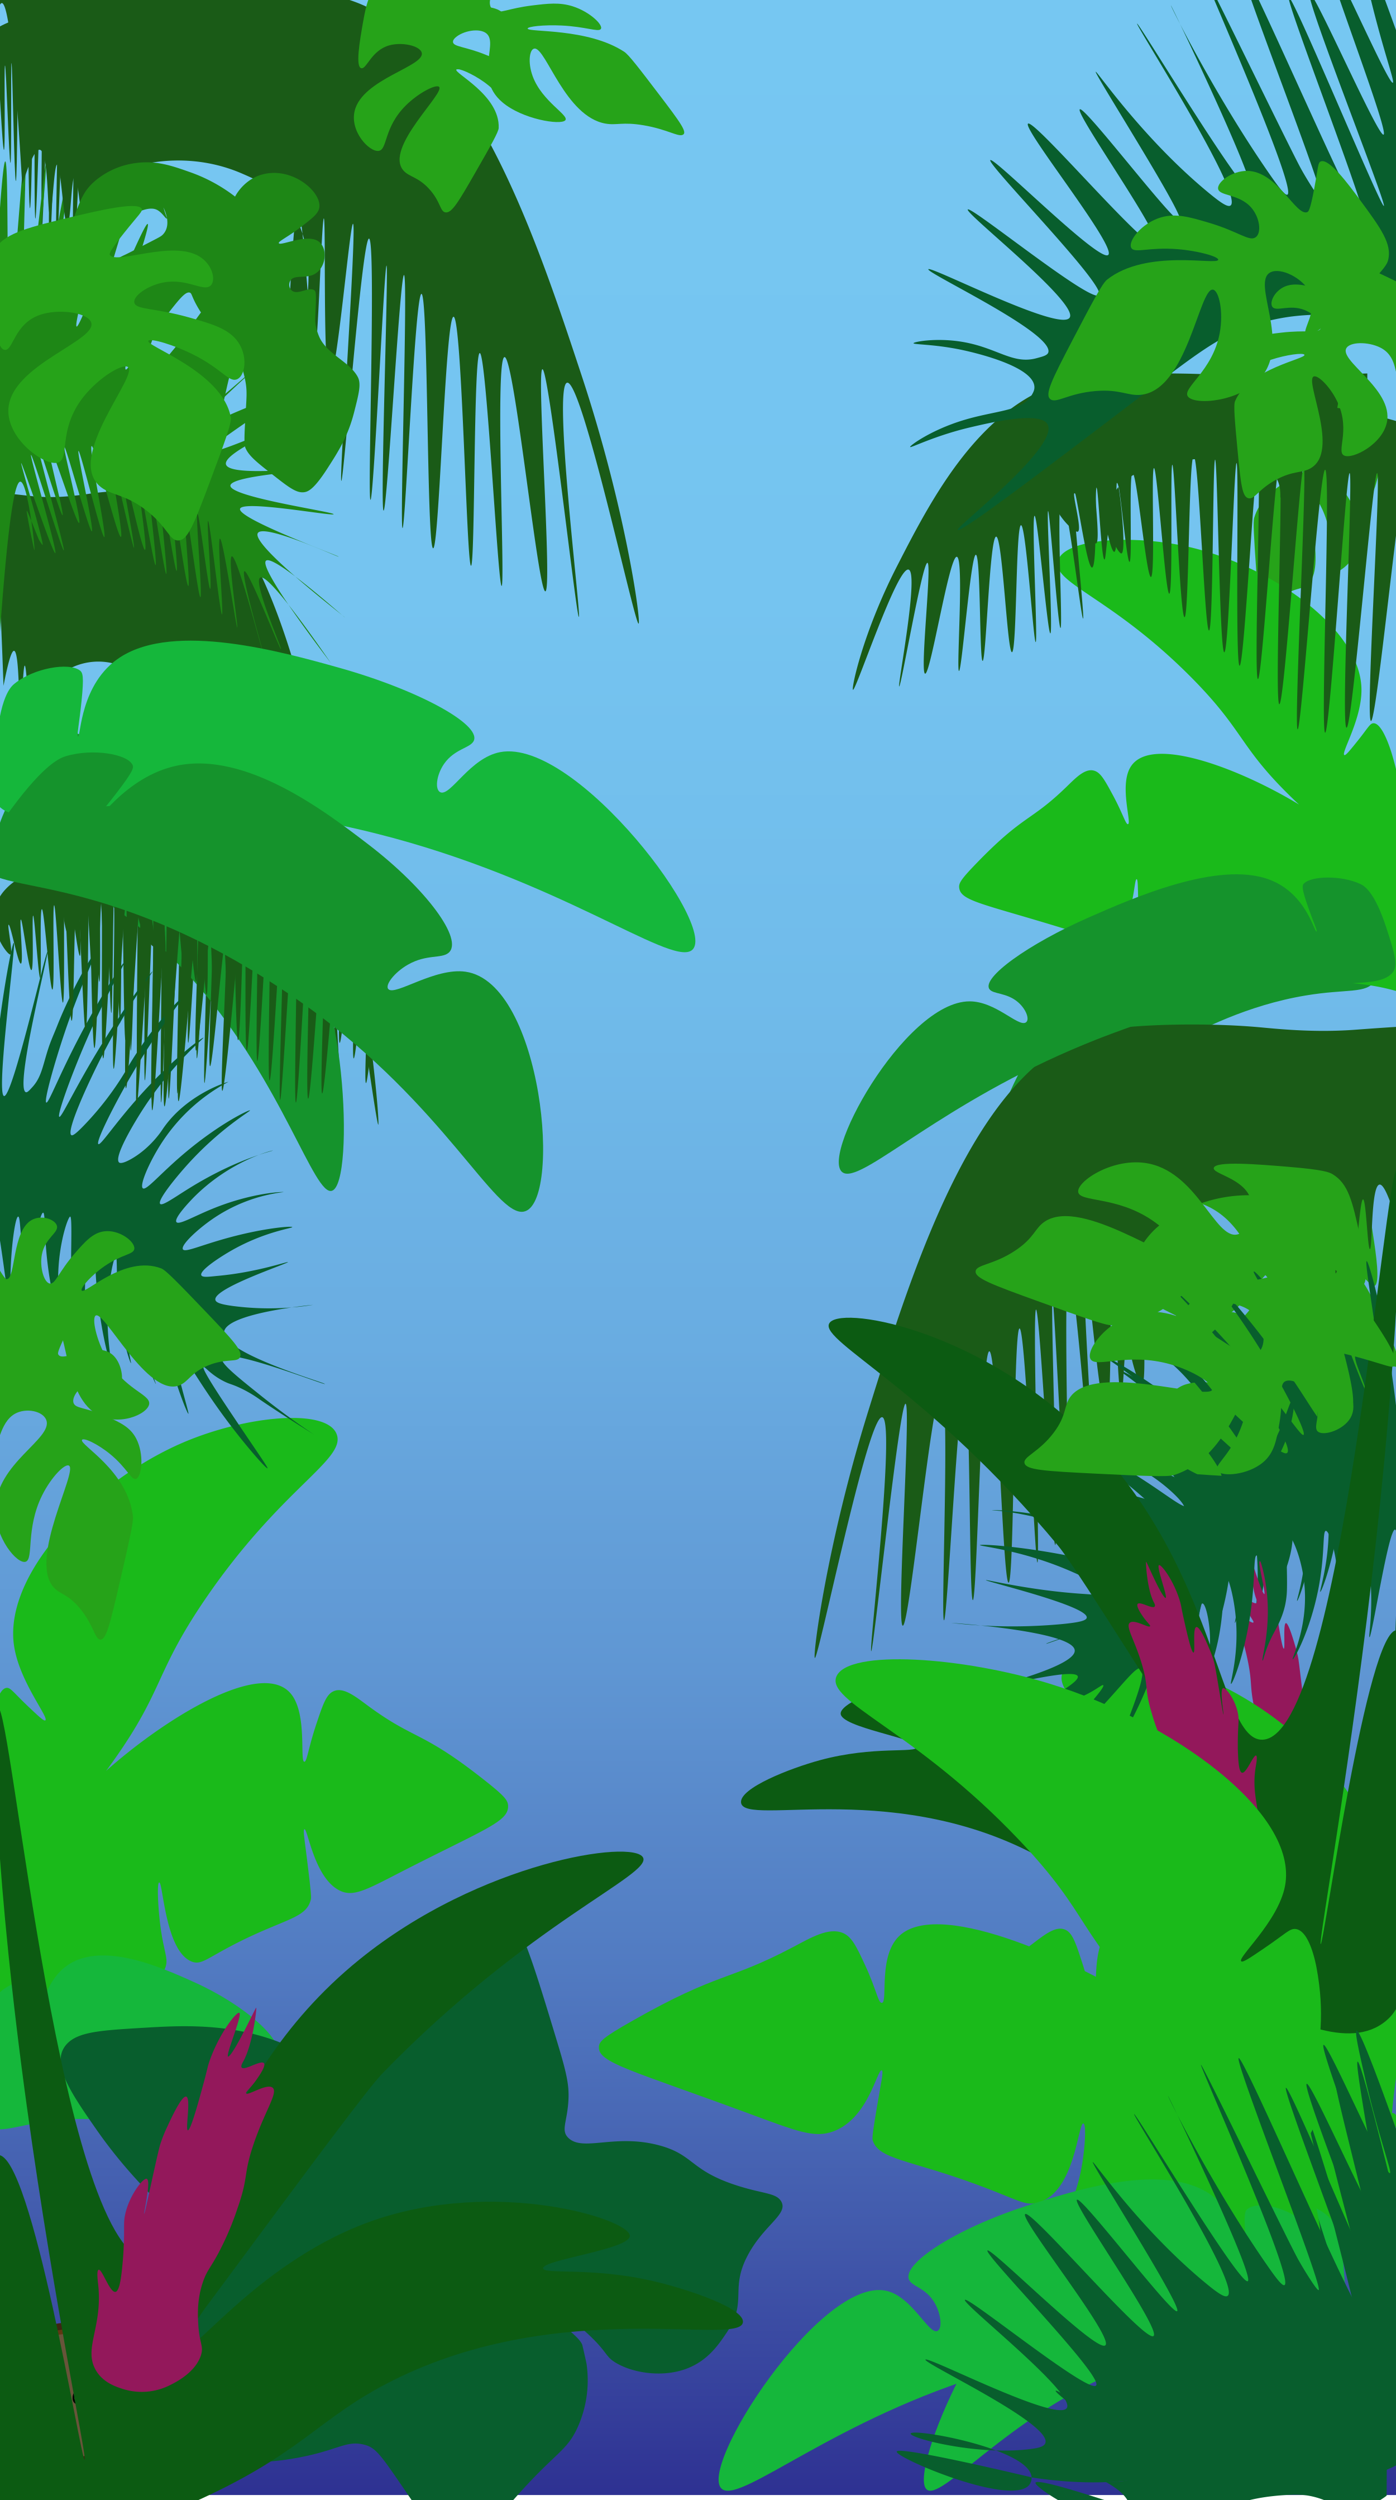 <svg id="Layer_1" data-name="Layer 1" xmlns="http://www.w3.org/2000/svg" xmlns:xlink="http://www.w3.org/1999/xlink" width="1077" height="1928" viewBox="0 0 1077 1928"><defs><style>.cls-1{fill:url(#linear-gradient);}.cls-2{fill:#15932c;}.cls-3{fill:#085e2d;}.cls-4{fill:#93185b;}.cls-5{fill:#1aba1a;}.cls-6{fill:#15b73b;}.cls-7{fill:#1a5b17;}.cls-8{fill:#1e8716;}.cls-9{fill:#26a319;}.cls-10{fill:#3d2612;}.cls-11{fill:#603813;}.cls-12{fill:#68543a;}.cls-13{fill:#020201;}.cls-14{fill:#0c5b12;}</style><linearGradient id="linear-gradient" x1="538" y1="-4" x2="538" y2="1924" gradientUnits="userSpaceOnUse"><stop offset="0" stop-color="#76c7f2"/><stop offset="0.24" stop-color="#75c4f0"/><stop offset="0.4" stop-color="#70bbea"/><stop offset="0.54" stop-color="#69ace1"/><stop offset="0.67" stop-color="#5f96d3"/><stop offset="0.79" stop-color="#517ac1"/><stop offset="0.9" stop-color="#4158ab"/><stop offset="1" stop-color="#2e3192"/></linearGradient></defs><title>gameover_baggrund</title><rect class="cls-1" x="-2" y="-4" width="1080" height="1928"/><path class="cls-2" d="M1043.34,687.55c-10-6.56-25.86-6.24-30.16-.42-1.14,1.55-1.51,3.52,2,17.79,3,12.35,5.31,19.12,4.69,19.42-1.26.6-5.56-29.73-25.87-40.24-27.61-14.29-73,14.15-97.06,29.24-33.08,20.72-58.27,46.77-53.88,55.45,2,4,9.29,2.5,15.41,10,4.56,5.61,6.57,13.88,4.11,15.76-4.22,3.22-16.24-16.35-30.24-16.37-35.42-.06-83.24,125.1-67.74,132.56,11.4,5.49,53.28-54.5,129.9-99.46,2.79-1.63,7.58-4.44,14.2-7.95,16.53-8.76,52.9-28.06,98.49-35.66,32.48-5.42,46.83-1.1,53.53-11.25,3.49-5.27,1.38-15-3-34.29C1051.23,693.27,1045.58,689,1043.34,687.55Z"/><path class="cls-3" d="M1056.07,1033.5c-5.14-59.52-14.21-106.24-15.45-106-1.95.37,13.58,116.39,7.32,118s-31.22-111.47-32.54-111,24.58,104,16.27,108c-1.12.53-2.58-1.13-5.12-4-6.82-7.71-7.68-16.56-12-30-1.86-5.83-4.34-11.33-6.51-17-10.69-27.94-27.25-56.88-28.47-56-1,.75,10.17,22.58,22.78,61,7.88,24,15.78,53,13.82,54-1.7.91-9.22-20.33-26-53-16.39-31.86-31.83-55.59-32.53-55s13.45,24.22,29.28,62c11,26.35,21.33,55.81,19.52,57-1.64,1.08-11.59-22.2-32.53-57-20-33.29-37-55.37-37.42-55s17.93,25,37.42,64c11.94,23.87,27.2,58.88,23.59,62-.89.76-3-.28-10.46-8.36a232.57,232.57,0,0,1-30.21-40.64c-20.27-36.69-44.43-59.34-44.74-59s20.66,26.48,43.11,67c11.34,20.46,23.94,46.2,22,48-1.64,1.5-11.74-15-30.91-37-26.08-29.94-47.62-45.6-48-45s26.1,22.16,49.62,62c2.67,4.53,17.46,29.58,13.83,34-.31.37-1.73,1.8-9.18-2.5-14.15-8.2-22.54-21.23-23.36-22.5-17.85-27.56-49.53-37.18-49.62-37s29.76,13.91,51.25,49c8.29,13.55,15.46,30.47,13,33s-12.85-11.1-32.54-28c-25.94-22.26-47.65-32.73-48-32s23,14.2,48,43c8.32,9.58,21.37,26.13,19.53,29-1.4,2.18-10.6-4.78-22-12-36.08-22.94-62.72-28.64-62.63-29s32.6,7.82,60.19,37c2,2.11,13.87,14.8,12.21,18-1.47,2.83-12.35-3.89-26.85-10-30.41-12.83-53.64-13.27-53.68-13a117.76,117.76,0,0,1,53.68,21c11.34,8.08,23.33,19.67,22,23-1.26,3.06-13-2.9-35-9-27.12-7.51-47-8.91-47.18-8s20.71,3.46,45.55,18c9.17,5.37,23.85,15.28,22.78,19-.63,2.16-6.35,1.19-12.58.6-29.16-2.74-52.33-11.25-52.49-10.6-.26,1,55.7,19.93,54.49,29-.31,2.35-4.4,3.6-12.92,4.82a204.88,204.88,0,0,1-60.28-.82c0-.08,65.53,6.24,66.7,21,1.28,16.27-75.89,39-75.65,40s74.23-28.78,77.27-20c1.32,3.81-11,14-29.28,29-21.31,17.55-39.87,30-39.86,30s22.36-14.14,40.67-27a92,92,0,0,1,17.09-10c4.7-2,5.86-2,9.76-4,10.22-5.22,14.68-11.87,15.45-11,1.37,1.54-12.46,23-23.59,40-17.77,27.19-24.91,37.42-24.4,38,.66.75,14.07-14.69,27.66-33,26.38-35.57,37.19-60.12,40.67-58,4.59,2.8-9.93,48.58-9,49,.64.27,8.43-19.08,15.45-46,4.17-16,6.12-27.14,8.95-27,3.06.15,4.8,13.4,4.88,14,2.48,19.53-5.15,35.87-4.88,36s7.35-14.34,12.2-39c4.32-22,3.9-37,5.69-37s3.74,12.74,4.07,25c.55,20.16-3.72,34.85-3.25,35s5.4-14.18,8.13-35c3.65-27.78,1.65-46.81,3.26-47,1.41-.17,4.51,14.47,5.69,31,2.19,30.61-3.27,52.79-2.44,53s7.4-22.92,10.57-55c2.61-26.28,1.48-43.83,3.26-44s4.7,15.37,5.69,31c1.77,28-3.37,49.77-2.44,50,.39.1.94-5.68,3.79-14.76,2.45-7.78,4.6-11.66,6.78-20.24a79.9,79.9,0,0,0,1.63-8c0-.29.6-4,.82-8,.69-12.7-1-45.57.81-46,1.41-.33,7.92,18.1,8.95,42,1.32,30.93-7.29,53.71-6.51,54s9.42-22.06,13.83-54c3.74-27.11,2.17-44.82,4.06-45,2-.19,6.59,20.17,6.51,43-.1,28.5-7.36,48.67-6.51,49s8.28-19.14,13-46c4.59-26,3.82-42.92,5.69-43,2.09-.08,5,20.83,5.7,41,.75,22.23-1.4,37.9-.82,38,1.35.24,10.26-83.33,13.83-83,3.31.31-.44,89,0,89S1065.23,1139.51,1056.07,1033.5Z"/><path class="cls-4" d="M1023.32,1408.65c5.32-12.94-2.22-24.67.86-49.86.21-1.75,1-7.49.14-8-1.39-.9-5.39,14.35-7.74,13.19-1.79-.88-2-11-2.19-18.51,0-1.44,0-2.48,0-3.94,0-9.65.38-15,.42-17.77.15-12.29-6.52-25.6-8.33-25-2.1.68.48,20.33.15,20.34-.16,0-.62-4.3-2.42-19.64l-.07-.59c-2-16.63-2.3-18.69-2.58-20.18a93.6,93.6,0,0,0-2.53-10.11c-1.13-3.87-5.06-17.33-7-16.92-2.27.49-.37,19.6-1.59,19.69s-4-17.92-5.24-26c-1.63-10.43-1.31-10-2.08-13.73-3.26-15.65-10-28.44-11.29-27.69-1.62,1,4.86,24.7,3.57,25.28-.14.06-.3-.15-.4-.28-2.86-3.84-9.85-27.7-10.14-27.64s.47,21.32,4.22,31.36c.2.54.88,2.29.44,3.17-1.1,2.29-8-4.21-9.22-1.94-.92,1.68,1.69,7.19,2.74,9.41,2.32,4.92,4.27,6.81,4,7.7-.6,1.81-8.49-5.69-11-2.6s3,13.92,6.93,33.84c3.27,16.7,1,17.4,4.89,35.66a195.59,195.59,0,0,0,6.82,25.47c3.21,9.2,4.39,10,5.73,16.22,2.18,10.12,1.52,19.29,1.07,24.85-.93,11.75-2.95,12.94-1.82,18.56,2,9.91,10.06,15.18,12.23,16.6a19.19,19.19,0,0,0,19.51,1.16A22.17,22.17,0,0,0,1023.32,1408.65Z"/><path class="cls-5" d="M-6.79,1331.6c.57-4.33,4-28.92,11.7-30,3.29-.47,5.47,3.63,17.56,15,7.7,7.25,11.55,10.88,12.54,10,2.77-2.46-20.37-30.29-24.25-58C2.82,1211.64,74,1141.26,141.18,1112.42c49-21,111.82-26.84,118.72-6,6.46,19.49-43,41.19-101.16,126.11-41.3,60.33-31.33,71.29-76.91,133.11-33.23,45-81.89,98-81.94,98.08C48,1418,74.1,1393.35,74.3,1393.65c2.09,3.11-57,82.24-74.45,69.87-4.78-3.38-6.67-13.82-4.14-16.83,5.2-6.18,33.26,13.8,31.77,19-.92,3.25-14.26,4.11-17.55-2-7.42-13.77,35-65.13,71.9-98.08,44.58-39.78,118.86-86.24,142.12-60.05,13.5,15.19,7.05,53,10.87,53,2,0,3-10.42,9.2-29,4.94-14.78,7.51-22.23,12.54-25,7.85-4.37,17.5,3.59,27.59,11,36.26,26.64,40.86,18.69,89.45,57.05,15.8,12.47,18.26,15.64,18.39,20,.37,12.21-17.9,17.79-82.76,51-27.22,14-37,19.61-47.66,14-19.42-10.16-24.2-48.09-26.75-47-1.2.49.3,8.67,2.51,27,2,16.61,3,24.91,2.51,27-3.38,14.79-20,14.79-57.69,34-23,11.76-26.87,16.89-34.28,14-20.51-8-22.1-61.69-25.08-61-1.44.3-1.14,12.8,0,25,2.57,27.48,7.4,32.41,5,40-4.5,14.36-26.86,12.13-57.69,19-47.73,10.67-57.91,25-68.8,23.92a10.19,10.19,0,0,1-5.61-1.9c-10.43-7.82-1.65-41,1.68-68C5,1428.14-16.19,1401.75-6.79,1331.6Z"/><path class="cls-6" d="M-4.29,1540.77c9.21-11.77,25.57-16.32,30.94-10,1.42,1.67,2.11,4.15.83,24-1.1,17.2-2.36,26.83-1.67,27,1.4.4.89-40.85,20.07-61,26.06-27.45,77.31-4.28,104.5,8,37.36,16.89,67.47,43.25,64.38,56-1.42,5.86-9.15,6.21-14.22,18-3.78,8.81-4.5,20.31-1.67,22,4.86,2.92,14-26.61,28.43-31,36.39-11.18,105.84,138.45,91.12,153.13-10.82,10.79-63.6-55-149.65-90.08-3.13-1.27-8.51-3.46-15.88-6-18.41-6.35-58.93-20.31-107-16-34.27,3.06-48.32,13.24-56.85,2-4.44-5.84-3.86-19.32-2.51-46C-11.47,1550.77-6.35,1543.41-4.29,1540.77Z"/><path class="cls-7" d="M165.29,724.1c-5.33,93.8-7,111.13-7.52,111.09-1.45-.09,3.06-118,1.67-118.09s-6.12,99.16-7.52,99.08,2.32-109,.83-109.09-6.1,97.16-7.52,97.08,2-103,.84-103.09c-1.41-.08-7.62,142.2-9.2,142.12s2.86-148.06,1.67-148.12-6.73,152.19-8.36,152.12S132,695.12,131,695.08s-5.35,155.17-6.69,155.13,1.63-157.08,0-157.13-6.42,155.17-7.53,155.12,2.7-157.08,1.68-157.12-5.28,142.16-6.69,142.11,1.26-142.07,0-142.11-4.66,127.14-5.85,127.1,1-128.08,0-128.11-3.74,120.13-5,120.1-.12-121.09-.84-121.1-2,113.1-3.34,113.1-1.82-115.1-2.51-115.1-.47,102.07-1.67,102.09-2.77-104.11-4.18-104.09-1.27,96.07-2.51,96.08-2.66-91.09-3.34-91.08.24,77-.84,77.07-3.27-75.1-4.18-75.06.43,65-.84,65-3.82-62.11-5-62,0,53-.84,53-2.63-48.07-3.34-48,.53,41.94-.84,42-4.2-39.12-5-39,1.41,33.84,0,34-4.84-30.17-5.86-30c-.74.11,2.26,22.66.84,23s-11-19.82-6.69-39c7.29-32.75,49.23-37.76,51.84-38,21.09-2.19,37.59,7.67,45.14,13"/><path class="cls-7" d="M2.71,528.88C.54,467.78-2.92,388.72-6.86,388.75c-5.34.05-8.21,145.47-10.94,145.32s-2-141.08-2.05-155.7c5.71.4,14.23,1.06,24.61,2.08,10,1,16.32,1.77,19.14,2.07,20.49,2.24,38.7-.91,47.16-2.07,26.38-3.64,61.05-2.19,75.87,2.07,62.83,18.07,95.51,180.68,118.24,293.76C286,780,293.09,866.87,291.83,867.27c-1.87.6-26.35-187.56-33.49-185.8-6.92,1.7,6.67,180.43,5.47,180.61s-14-191.36-17.09-191c-2.88.35,4.73,170.84,1.36,171.27S233.56,661.25,229,661.75s.38,176.35-1.37,176.46-7.12-179.7-10.25-179.58-2.14,164-4.1,164c-2.13,0-4.2-192-8.21-192s-6.68,178.6-9.56,178.53S193.19,613.05,190,613s-7.52,180.69-8.89,180.61,2.63-195,.69-195.14-7.85,181.76-9.57,181.65,2.45-188.86,1.36-188.92-6,180.69-7.51,180.61,2.72-201.11-.69-201.37-11.85,187-13,186.84,7.38-198,5.46-198.26c-1.49-.17-7.64,119.64-10.93,119.37s-1.68-123.49-2.74-123.52-2.9,111.09-4.78,111.07c-.7,0-.9-15.24-2.74-52.94-1.36-28.06-3.19-65.44-4.78-65.39-.7,0-1.13,7.27-1.37,11.41-1.73,30-4.11,97.32-1.36,97.58,3,.27,18.18-77-4.1-116.26-6-10.63-13.34-15.87-19.13-20-24.6-17.64-47.63-7.77-53.39-3.92a42.12,42.12,0,0,0-3.87,3A31.45,31.45,0,0,0,41.62,527a61.88,61.88,0,0,0-3.3,5.62s-.4.74-.75,1.44c-5.86,11.68-4.4,36.32-4.79,36.33-1.93.06-3.67-47.8-5.47-47.75-1.58.05-1.9,37.33-3.41,37.37-1.69.05-3.08-46.75-4.79-46.71-1.55,0-2.24,38.42-3.41,38.41-1.33,0-.42-49-4.79-49.83C8.75,501.46,5.78,512.93,2.71,528.88Z"/><path class="cls-7" d="M91.66,82.56c-5.33,93.79-7,111.13-7.53,111.09-1.44-.1,3.07-118,1.68-118.1s-6.12,99.17-7.53,99.08,2.32-109,.84-109.09S73,162.71,71.59,162.62s2-103,.84-103.08c-1.41-.08-7.62,142.2-9.2,142.12S66.09,53.59,64.91,53.53s-6.74,152.2-8.37,152.13,1.86-152.09.84-152.13S52,208.7,50.69,208.66s1.63-157.07,0-157.13S44.28,206.7,43.17,206.66,45.86,49.57,44.84,49.53,39.57,191.7,38.15,191.65s1.26-142.08,0-142.12-4.66,127.14-5.85,127.1,1-128.07,0-128.1-3.74,120.13-5,120.1-.12-121.09-.83-121.1-2,113.1-3.35,113.09S21.28,45.52,20.6,45.53s-.48,102.06-1.68,102.08S16.16,43.51,14.74,43.53s-1.26,96.06-2.5,96.07S9.58,48.52,8.89,48.53s.24,77-.84,77.06S4.78,50.5,3.87,50.53s.44,65-.83,65.06S-.79,53.48-2,53.53s0,53-.83,53.05-2.64-48.07-3.35-48,.53,41.94-.83,42-4.2-39.11-5-39,1.41,33.84,0,34-4.84-30.18-5.85-30c-.74.11,2.26,22.67.83,23s-11-19.81-6.68-39c7.29-32.75,49.22-37.76,51.83-38,21.09-2.19,37.6,7.66,45.15,13"/><path class="cls-8" d="M-2.45,197.42c2.81-45.88,5.08-73.08,6.52-72.94,2.78.28.58,102.24,3.77,102.58s9.44-108.44,11.43-108.18-4.13,121.68.07,122.43c3.7.66,14.7-114.3,16-114s-9.66,107-5.39,108.16,22-106.78,23.74-106.2-15,103-11.9,104.21S66.87,132.59,67.75,133,45.52,235,49.81,237.18s35.45-101.43,37.28-100.4-31.32,113-28,115,41.84-109,44-107.59S70.35,249.63,74.25,252.28c3.56,2.42,37.05-81.48,39.72-79.56,2.48,1.78-24.2,75.17-21.09,77.43,2.39,1.73,20.1-40.09,22.69-38.23,3.25,2.33-21.67,70.68-18.6,73,4,3,54.49-111.57,55.71-110.59s-49.29,111.22-41.95,118.38c6.4,6.26,54.08-68.89,56.4-66.18s-41.78,71.16-37.85,76.21c4.3,5.53,63.42-68.63,65.52-65.7s-59.39,80.5-54.57,88.14c4.66,7.39,69.74-53.82,70-53.3s-60.43,53.09-58.08,58.37c.94,2.1,11.22-4.86,36.72-15.31,1.35-.55,31.32-12.78,32-10.45.42,1.46-11.17,7.46-31.46,21.49-13.54,9.37-28.35,19.62-27.63,21.87,1.46,4.64,68.44-26.18,68.83-24.77s-58,24.74-56.32,34.8c1.77,10.5,68.29,2.11,68.4,3.64s-64.89,5-64.94,13c-.05,8.86,79.75,20.17,79.63,22s-71.27-11.38-72.22-4c-1,7.78,76.2,36.12,76.07,36.75s-59.59-26.78-62.51-17.78c-3.32,10.21,67.4,64.23,67.26,64.54s-56.67-50.53-61-43.34c-4.6,7.65,51,79.33,50.89,79.45s-49.17-72.66-55.41-66.54c-4.79,4.68,17.09,54.38,16.28,54.93s-25.18-61.73-28.21-60,14.37,61.23,14,61.39-19.64-74.26-23.69-72.91c-3.39,1.13,5.06,54.76,4.2,54.94s-10.89-69-13.36-68.57c-2.25.36,2.95,58.24,1.59,58.42-1.52.19-9.28-72.25-10.75-72.06-1.24.16,3.15,52.14,1.63,52.35s-8.29-58.26-9.85-58,4.08,64.11,2.29,64.37-10.34-70.07-12-69.82,4.48,61,2.69,61.27c-2,.33-11.57-71.93-13-71.68s5.64,59.72,4,60-11.6-67.91-13.24-67.59,6.74,69.65,5.21,69.95S115,361.73,113.6,362s8.11,73.43,6.42,73.79-14-76.62-15-76.39,9.24,63.92,6.85,64.62c-2.77.82-20.51-83.79-21.89-83.33s14.57,81.34,13.39,81.73S83.15,334.54,81.72,335s14.23,78,11.57,79S73.18,343,70.69,344s11.83,69.47,9.78,70.19-18.45-67-19.91-66.46,12.26,61.23,10.32,62-20-65.77-21.27-65.22,13.62,57.75,11.45,58.78S39.38,341.49,37.29,342.5c-1.9.93,12.47,54.12,11,54.81s-18.06-55-19.25-54.43,21.47,81,20.18,81.6-24.14-74.22-25.29-73.65,20.57,74.82,18.74,75.76-25.55-69.86-26.3-69.43c-.22.13,1.49,6.27,4.31,16.41.61,2.17,1,3.75,1.11,3.93C31,410,33.45,419.82,32.84,420.16c-.18.09-.63-.58-1.5-1.85A21.74,21.74,0,0,1,30,416.06c-1.59-3.22-8.72-22.42-9.34-22.18s5.61,30.46,5.85,30.38c.85-.29-5.05-52.51-10.76-52.83-6.65-.37-13,69.73-18.53,156.93"/><path class="cls-5" d="M1079,1515.5c-.57-4.32-3.92-28.9-11.39-30-3.2-.47-5.32,3.63-17.08,15-7.5,7.25-11.25,10.88-12.2,10-2.7-2.47,19.81-30.27,23.58-58,7.74-56.86-61.47-127.18-126.89-156-47.63-21-108.78-26.81-115.5-6-6.28,19.47,41.86,41.15,98.42,126,40.19,60.28,30.48,71.24,74.84,133,32.32,45,79.67,98,79.71,98-46.78-45.69-72.2-70.29-72.39-70-2,3.11,55.45,82.17,72.43,69.82,4.65-3.38,6.49-13.81,4-16.82-5.06-6.17-32.36,13.78-30.91,19,.9,3.25,13.88,4.11,17.08-2,7.21-13.75-34-65.07-70-98-43.38-39.74-115.65-86.16-138.28-60-13.14,15.18-6.86,52.93-10.58,53-1.95,0-2.89-10.42-8.94-29-4.81-14.77-7.31-22.21-12.2-25-7.64-4.36-17,3.6-26.85,11-35.28,26.61-39.75,18.67-87,57-15.37,12.46-17.77,15.63-17.89,20-.36,12.2,17.41,17.78,80.52,51,26.48,13.94,36,19.59,46.37,14,18.9-10.15,23.54-48,26-47,1.17.49-.29,8.67-2.44,27-1.94,16.59-2.91,24.88-2.44,27,3.28,14.78,19.46,14.78,56.13,34,22.4,11.74,26.14,16.87,33.35,14,20-7.94,21.5-61.64,24.4-61,1.4.31,1.11,12.79,0,25-2.5,27.46-7.2,32.39-4.88,40,4.38,14.35,26.13,12.12,56.12,19,46.44,10.65,56.34,25,66.94,23.89a9.73,9.73,0,0,0,5.46-1.89c10.14-7.82,1.6-41-1.63-68C1067.57,1612,1088.13,1585.6,1079,1515.5Z"/><path class="cls-6" d="M1028.68,1713.5c-9-11.76-24.87-16.31-30.1-10-1.38,1.67-2.05,4.15-.81,24,1.07,17.18,2.29,26.8,1.62,27-1.35.4-.86-40.81-19.52-61-25.35-27.43-75.22-4.28-101.67,8-36.35,16.88-65.65,43.22-62.63,56,1.37,5.85,8.89,6.2,13.82,18,3.68,8.81,4.39,20.3,1.63,22-4.72,2.92-13.66-26.59-27.66-31-35.4-11.17-103,138.33-88.66,153,10.54,10.79,61.89-54.92,145.6-90,3.05-1.28,8.29-3.46,15.46-6,17.91-6.34,57.32-20.29,104.11-16,33.34,3.06,47,13.24,55.31,2,4.32-5.84,3.75-19.3,2.44-46C1035.66,1723.49,1030.69,1716.14,1028.68,1713.5Z"/><path class="cls-2" d="M37.79,567c12.52-5.94,28.94-1.69,31.54,6.76.69,2.24.43,4.83-7.81,22.15-7.13,15-11.7,23.05-11.15,23.58,1.12,1.07,15.37-36.48,39.92-45,33.36-11.51,71.44,35.64,91.64,60.65,27.76,34.37,45.59,73.6,38.23,83.59-3.37,4.56-10.48.93-19.28,9-6.57,6-11.32,16.07-9.37,19.06,3.35,5.12,22.19-16.89,36.77-13.53,36.9,8.49,46.34,179.3,27.79,185-13.64,4.23-37.91-82.21-103.19-157.94-2.38-2.75-6.47-7.48-12.23-13.54-14.38-15.15-46-48.49-91.05-69.18C17.52,663,1.18,665-2.52,650.47-4.45,642.92.88,631,11.63,607.56,27.73,572.38,35,568.34,37.79,567Z"/><path class="cls-3" d="M1071,1674.75c-17.32-69.72-22.57-85.83-23.66-84.92s1.86,19.28,4.28,34.28c7.7,47.78,14.94,74.41,13.83,75.66-2.23,2.5-33.74-101.24-35.93-98.87-2.45,2.65,33.82,135.66,30.92,138.89-2.73,3-37.71-111.46-40-108.86-2.7,3,41.7,162.18,40.16,163.86s-49.32-163-51.37-160.82,44.07,170.69,41.2,173.86c-3.19,3.51-64.29-199.56-66.75-196.77-2.26,2.55,45.77,176.13,43.25,178.85-.76.82-6.85-13.19-9.57-19.88,0,0-.86-2.09-1.61-4-6.48-16.86-51.78-150.64-52.46-149.85s50.07,163.46,45.27,169.84c-1.15,1.53-5.15-6.35-8.65-13.48-30.07-61.29-54.63-132-54.41-132.3S992.12,1777.9,988.64,1783c-3.6,5.31-60.76-130-61.5-128.78S983.56,1783,978,1794.08c-1.3,2.58-5.66-1.83-12-9.26-35.91-42.21-60.62-94.45-61.18-93.48-.81,1.38,48,110.32,45.65,114.84-2.27,4.37-52.17-89.88-54.25-85.81s44.81,98,41.55,104.85c-3.65,7.66-67.06-99.31-69.58-93.75-2.24,5,47,92.72,43.59,100.84-3.58,8.52-62.54-76.45-63.92-72.77s61.76,95.32,58.89,103.79-69.92-69.48-71-65.75c-1,3.49,58.32,70.09,55.27,82.81-3.25,13.55-76-40.11-76.58-36.73-.58,3.23,66.89,48.34,64.91,63.77-.42,3.29-3.87,4.21-6.33,4.75-28.78,6.31-67-7.9-66.61-11.5.52-4.63,64.83,11.7,65.36,33.77a11,11,0,0,1-1.42,6.06c-10.4,16.5-72.66-21.56-71.44-26,1.27-4.62,72.83,19.89,73.21,20,28.26,6.2,49.63,3.69,64.26,0,19.28-3.14,24.74-7.71,48.8-10,15.43-1.47,22-.43,24.4,0,15.85,2.83,20.65,9.47,32.54,10,6.57.3,16-1.24,27.65-10"/><path class="cls-3" d="M-5.26,833.17C0,773.6,9.35,726.85,10.63,727.09c2,.37-14,116.48-7.53,118.09S35.19,733.62,36.54,734.09,11.28,838.23,19.82,842.18c1.15.53,2.66-1.13,5.26-4,7-7.72,7.9-16.57,12.3-30,1.91-5.83,4.46-11.34,6.69-17,11-28,28-56.92,29.26-56,1.07.75-10.46,22.6-23.41,61-8.1,24.05-16.22,53-14.21,54.05,1.75.91,9.48-20.35,26.75-53.05,16.85-31.89,32.73-55.63,33.44-55s-13.82,24.24-30.09,62C54.46,830.52,43.88,860,45.74,861.2c1.69,1.07,11.91-22.22,33.44-57.05,20.6-33.31,38.08-55.42,38.46-55s-18.43,25.07-38.46,64.06c-12.27,23.89-28,58.92-24.24,62.05.9.76,3.06-.28,10.75-8.36a233.37,233.37,0,0,0,31.05-40.68c20.83-36.73,45.67-59.39,46-59s-21.24,26.5-44.31,67c-11.65,20.48-24.6,46.24-22.57,48,1.69,1.5,12.07-15,31.77-37,26.8-30,48.94-45.63,49.32-45s-26.82,22.17-51,62.05c-2.75,4.53-18,29.6-14.22,34,.32.38,1.78,1.81,9.43-2.5,14.55-8.21,23.17-21.24,24-22.52,18.35-27.58,50.92-37.21,51-37a139.21,139.21,0,0,0-52.67,49c-8.52,13.56-15.89,30.5-13.37,33s13.2-11.11,33.44-28c26.66-22.28,49-32.76,49.32-32s-23.65,14.21-49.32,43c-8.55,9.59-22,26.14-20.07,29,1.44,2.19,10.9-4.78,22.58-12,37.08-23,64.47-28.67,64.37-29s-33.5,7.82-61.87,37c-2,2.11-14.25,14.81-12.54,18,1.51,2.83,12.69-3.89,27.59-10,31.26-12.83,55.14-13.28,55.18-13a123.13,123.13,0,0,0-55.18,21c-11.65,8.09-24,19.69-22.57,23,1.29,3.06,13.32-2.9,35.95-9,27.87-7.52,48.36-8.92,48.49-8s-21.28,3.45-46.82,18c-9.42,5.37-24.51,15.29-23.41,19,.65,2.16,6.53,1.19,12.93.6,30-2.75,53.78-11.27,53.95-10.61.27,1-57.25,20-56,29,.32,2.35,4.53,3.61,13.28,4.82a216,216,0,0,0,62-.82c0-.08-67.36,6.25-68.55,21-1.32,16.28,78,39,77.75,40s-76.3-28.8-79.42-20c-1.36,3.81,11.33,14,30.09,29,21.91,17.56,41,30,41,30s-23-14.16-41.8-27a95.34,95.34,0,0,0-17.56-10c-4.84-2.06-6-2-10-4-10.5-5.22-15.1-11.87-15.89-11-1.4,1.55,12.82,23,24.25,40,18.26,27.21,25.6,37.45,25.08,38-.68.74-14.46-14.7-28.43-33-27.12-35.6-38.22-60.17-41.8-58.05-4.71,2.81,10.2,48.63,9.2,49-.66.28-8.67-19.09-15.89-46-4.28-16-6.28-27.17-9.19-27-3.15.16-4.94,13.41-5,14-2.55,19.55,5.29,35.9,5,36s-7.56-14.34-12.54-39c-4.44-22-4-37-5.85-37s-3.84,12.75-4.18,25c-.57,20.17,3.82,34.88,3.34,35s-5.55-14.19-8.36-35c-3.75-27.8-1.7-46.84-3.34-47-1.46-.17-4.64,14.49-5.86,31-2.25,30.64,3.36,52.83,2.51,53s-7.6-22.94-10.87-55c-2.67-26.3-1.52-43.87-3.34-44s-4.84,15.39-5.85,31c-1.83,28,3.46,49.81,2.5,50-.4.1-1-5.69-3.89-14.77-2.52-7.79-4.73-11.67-7-20.26a80.83,80.83,0,0,1-1.68-8c0-.29-.61-4-.83-8-.71-12.71,1-45.62-.84-46-1.45-.33-8.14,18.11-9.19,42-1.37,31,7.48,53.76,6.68,54s-9.68-22.08-14.21-54c-3.84-27.13-2.24-44.86-4.18-45-2.1-.19-6.77,20.18-6.69,43,.1,28.53,7.57,48.71,6.69,49s-8.51-19.16-13.38-46c-4.72-26-3.92-42.95-5.85-43-2.15-.09-5.15,20.85-5.85,41-.77,22.25,1.44,37.93.84,38-1.39.24-10.55-83.4-14.22-83.06-3.4.31.46,89,0,89.07S-14.67,939.27-5.26,833.17Z"/><path class="cls-9" d="M28.18,1014.34c10.61-4.07,29.39-11.27,31.77-6,.92,2-1.21,4.52-8.36,19-7.27,14.75-7.05,16.2-6.68,17,3.26,7.24,29.66-11.69,42.63,1,6.58,6.44,8.23,19.56,5,23-3.52,3.8-11-6-21.74-3-8,2.21-15.27,10.81-14.21,16s9.79,3.69,25.92,11c10.15,4.61,18,8.15,22.57,17,6.21,11.91,4.44,29.14,0,31-3.68,1.56-7-8.32-20.06-19-9.59-7.87-20.58-13-21.74-11-2.18,3.77,35.23,23.62,39.29,59,.5,4.37-3,19.65-10,50-7.79,33.67-10.64,44.86-15,45s-5.13-11-15.88-24c-9.68-11.69-15.84-10.71-20.9-17-18-22.37,19-88.26,12.54-93.08-3-2.18-13.82,8.65-20.91,23-12.67,25.72-6.31,48.76-12.54,51-6.43,2.37-24-18.33-23.4-41,.85-35,44.22-53.67,39.29-68.06-2.45-7.14-15.63-9.82-24.25-5-12.26,6.87-12.74,27.57-16.72,27-4.61-.63-5.33-28.73-5.85-49-.62-24.11.68-27.77,1.67-30C-4.46,1027.05,6.49,1022.66,28.18,1014.34Z"/><path class="cls-9" d="M-24.58,991.51c1.51-13.21,4.19-36.6,9.19-36.9,1.92-.12,2.88,3.26,10.72,17.24,8,14.21,9.16,14.61,9.93,14.56,6.87-.4,4-37.07,19.16-45.61,7.69-4.32,18.29-.44,19.51,4.52,1.35,5.44-9.25,9.34-11.64,22.18-1.79,9.59,1.55,21.16,5.93,22.26s7-9,19.48-23.23c7.86-9,13.89-15.87,22.57-17,11.65-1.57,23.87,7.78,23.37,13.39-.41,4.64-9.31,4-23,13.46C70.59,983.3,62,992.94,63,995.07c1.91,4,33-27.85,61.46-16.94,3.51,1.34,13.52,11.72,33.38,32.43,22,23,29.21,30.85,27.44,35.69s-10.53.78-25,6.79c-13,5.4-14.91,12.47-21.84,15.22-24.62,9.76-58.29-58.65-64.72-53.72-2.92,2.24.54,18.65,8.32,32.51,13.9,24.78,34,27.86,33.05,35.57-1,8-24.16,18-41,7.56-26-16-21.35-70.92-34.32-71.8-6.44-.44-14.15,12.64-14.23,24-.12,16.21,15.27,25.66,13.14,29.72-2.47,4.71-23.95-6.65-39.48-14.85-18.43-9.75-20.63-12.73-21.9-14.77C-29.09,1032.24-27.67,1018.52-24.58,991.51Z"/><path class="cls-9" d="M1044.09,299.7c-7.62-5.08-21.11-14.07-23.59-10.66-1,1.31.36,3.56,4,15.64,3.73,12.28,3.38,13.31,3,13.84-3.41,4.69-21.27-14.44-32.8-7.64-5.85,3.44-8.75,12.77-6.72,16,2.22,3.48,9.19-2.22,17,2.06,5.86,3.2,10.36,11,8.89,14.58s-8,.79-21.23,3c-8.36,1.4-14.78,2.47-19.42,8.09-6.25,7.55-7,20.58-3.88,22.84,2.63,1.87,6.43-4.74,17.75-10.05,8.33-3.91,17.39-5.55,18-3.84,1.2,3.21-29.95,10.47-37.48,35.75-.93,3.13-.16,15.07,1.43,38.82,1.77,26.32,2.55,35.11,5.91,36.11s5.31-7.11,15.17-14.56c8.88-6.71,13.48-4.78,18.14-8.42,16.57-12.93-3.56-68.72,2-71,2.53-1,9.51,9.08,13.14,21.05,6.5,21.43-1.25,37.14,3.24,40s20.65-8.79,23.06-25.61c3.72-26-27.19-48.2-21.61-57.83,2.77-4.78,13.21-4.16,19.2,1.08,8.54,7.47,6.33,22.8,9.44,23.18,3.62.44,7.68-20.1,10.61-35,3.48-17.63,3-20.58,2.47-22.43C1067.51,315.47,1059.67,310.09,1044.09,299.7Z"/><path class="cls-5" d="M1073.56,580.6c-1.06-3.44-7.2-23-13.91-22.88-2.88.06-4.22,3.7-13.09,14.63-5.65,7-8.48,10.45-9.44,9.87-2.69-1.64,13.51-27.48,13.23-50.63-.58-47.49-70.61-95.18-131.91-109.54-44.64-10.46-99.22-6.66-102.43,11.27-3,16.76,42.18,27.72,103,89,43.19,43.57,36.07,53.87,83.12,98.06,34.29,32.21,82.83,68.78,82.87,68.81-47.1-30.74-72.66-47.25-72.79-47-1.39,2.83,59.46,59.3,72.8,46.84,3.66-3.41,3.92-12.18,1.36-14.29-5.25-4.33-26.68,15.78-24.73,19.83,1.21,2.53,12.74,1.41,14.77-4,4.56-12.24-38.38-48.34-74.28-70.18-43.33-26.36-113-54.13-129.48-29.61C863,605,873.46,635,870.2,635.54c-1.72.31-3.9-8.09-11.64-22.41-6.15-11.38-9.32-17.1-14-18.69-7.29-2.49-14.52,5.32-22.2,12.73-27.59,26.66-32.56,20.8-69.19,58.7-11.91,12.32-13.61,15.24-13.15,18.82,1.27,10,17.63,12.07,77.48,30.35,25.12,7.67,34.19,11,42.62,4.93,15.32-10.93,14.49-42.5,16.81-42,1.09.23.86,7.11,1.36,22.37.44,13.81.66,20.71,1.35,22.38,4.81,11.6,19.05,9.33,53.81,19.88,21.24,6.45,25.19,10.11,31.16,6.76,16.53-9.27,10.92-53.31,13.56-53.19,1.27.05,2.63,10.28,3.24,20.4,1.37,22.75-2.13,27.44.9,33.32,5.72,11.1,24.57,6.23,51.86,7.65,42.25,2.19,52.82,12.51,62,10.13a9.12,9.12,0,0,0,4.56-2.31c7.92-7.8-3.9-33.65-10.26-55.26C1076,660.92,1090.7,636.53,1073.56,580.6Z"/><path class="cls-9" d="M1059.45,953.17c2,13.09,5.5,36.28,1,38.45-1.74.83-3.49-2-14.31-12.31-11-10.47-12.2-10.4-12.9-10.07-6.24,3,5.8,36.67-6,50.47-6,7-16.77,7.31-19.17,3.07-2.63-4.65,6.15-12.34,5.08-25.42-.8-9.77-6.85-19.49-11.18-18.88s-4.16,11.16-12,29.38c-5,11.46-8.76,20.28-16.48,24.65-10.36,5.87-24,1.61-25-3.9-.81-4.56,7.57-7.3,17.78-21.42,7.51-10.38,13-22.78,11.54-24.41-2.78-3.06-23.36,38.84-52.42,39.21-3.59,0-15.48-6-39.12-18.18-26.2-13.47-34.87-18.25-34.47-23.51s9.52-4.71,21.31-15.84c10.6-10,10.57-17.44,16.27-22.66,20.23-18.53,68.83,33.66,73.51,26.56,2.12-3.22-5.28-17.48-16-27.69-19.19-18.26-38.54-13.61-39.63-21.29-1.12-7.93,17.71-26.13,36-22.63,28.14,5.41,37.87,59.22,50.07,55.17,6.06-2,9.84-17.32,7-28.14-4-15.42-20.67-18.59-19.75-23.23,1.08-5.4,23.82-2.72,40.26-.79,19.52,2.29,22.31,4.29,24,5.75C1053.19,912.84,1055.39,926.38,1059.45,953.17Z"/><path class="cls-9" d="M1066.61,1017.59c5.43,11.53,15,31.95,11.34,35.86-1.42,1.5-3.83-.46-16.83-5.73-13.21-5.37-14.32-4.81-14.89-4.21-5.08,5.36,15.41,32.19,8,50-3.75,9.06-13.82,13.77-17.24,10.75-3.74-3.3,2.45-14.15-2.11-26-3.41-8.88-11.75-15.56-15.66-13.21s-.9,12.22-3.38,32.63c-1.56,12.84-2.76,22.71-8.84,30-8.18,9.78-22.23,11.38-24.64,6.59-2-4,5.15-10,11-27.49,4.26-12.87,6.09-26.82,4.24-27.75-3.44-1.74-11.47,46.2-38.76,58.47-3.37,1.52-16.23.67-41.82-1.1-28.35-2-37.82-2.9-38.88-8s7.7-8.34,15.79-23.67c7.29-13.79,5.24-20.78,9.19-28,14-25.76,74,3.5,76.51-5.11,1.13-3.91-9.72-14.32-22.6-19.54-23-9.35-40,3-43.13-3.82-3.21-7,9.6-31.9,27.75-36.07,28-6.45,51.76,40.29,62.17,31.47,5.17-4.38,4.57-20.36-1-29.4-8-12.88-24.53-9.05-24.92-13.81-.45-5.52,21.72-12.33,37.74-17.25,19-5.85,22.19-5.11,24.19-4.43C1049.76,982.14,1055.52,994,1066.61,1017.59Z"/><ellipse class="cls-10" cx="53.5" cy="1847.5" rx="55.5" ry="56.5"/><ellipse class="cls-11" cx="54.25" cy="1845.64" rx="49.85" ry="49.56"/><ellipse class="cls-12" cx="53.64" cy="1847.45" rx="48.03" ry="47.75"/><path d="M30.42,1845.89a9.84,9.84,0,0,0-.08-1,1.14,1.14,0,0,0-.14-.48.68.68,0,0,0-.24-.2l-.44-.26a.3.3,0,0,1-.16-.28.27.27,0,0,1,.06-.16,1.84,1.84,0,0,1,.32-.26,9,9,0,0,1,.82-.46l1.55-.78a1.07,1.07,0,0,1,.27-.09,2,2,0,0,1,.5,0,5.21,5.21,0,0,1,2.34.44,1.57,1.57,0,0,1,.86,1.54,5,5,0,0,1-.08.94,1.89,1.89,0,0,1-.36.74,4.26,4.26,0,0,1-.78.71,13.29,13.29,0,0,1-1.34.83,4.67,4.67,0,0,1,.94.46,7.12,7.12,0,0,1,1,.81,5.71,5.71,0,0,1,.85,1,2.06,2.06,0,0,1,.35,1.1,1.93,1.93,0,0,1-.38,1.14,4.5,4.5,0,0,1-1,1,7.07,7.07,0,0,1-1.26.74c-.47.21-.9.39-1.31.53a8.76,8.76,0,0,1-1.06.33,2.83,2.83,0,0,1-.58.11,5.58,5.58,0,0,1-1.26-.09c-.21-.06-.31-.16-.31-.32a.51.51,0,0,1,.22-.36.73.73,0,0,0,.25-.46,6.22,6.22,0,0,0,.13-.85c0-.38.08-.8.12-1.28s.08-1,.1-1.51,0-1,0-1.56C30.44,1847,30.43,1846.34,30.42,1845.89Zm1.1,6.14a3.93,3.93,0,0,0,.05.5.34.34,0,0,0,.12.21.49.49,0,0,0,.19,0,4.63,4.63,0,0,0,.94-.12,4.32,4.32,0,0,0,1.1-.37,3.31,3.31,0,0,0,.91-.64,1.33,1.33,0,0,0,.38-1,1.36,1.36,0,0,0-.28-.78,4.53,4.53,0,0,0-.69-.8,5.57,5.57,0,0,0-.9-.7,4.72,4.72,0,0,0-.92-.47,2,2,0,0,0-.37.16,1.45,1.45,0,0,0-.29.21,1.48,1.48,0,0,0-.2.75c0,.39,0,1.07,0,2C31.51,1851.5,31.52,1851.8,31.52,1852Zm.44-5.15a.44.44,0,0,0,.28.1,1.17,1.17,0,0,0,.62-.29,4.56,4.56,0,0,0,.77-.71,5.26,5.26,0,0,0,.67-.9,1.66,1.66,0,0,0,.29-.87,1.26,1.26,0,0,0-.13-.55,1.42,1.42,0,0,0-.4-.49,2.37,2.37,0,0,0-.63-.36,2.21,2.21,0,0,0-.84-.14,1.09,1.09,0,0,0-.61.16.67.67,0,0,0-.26.62v3.22Z"/><path d="M42.28,1851.12a1.67,1.67,0,0,0-.68.71l-1,1.79a1.06,1.06,0,0,0-.13.39c0,.14-.12.2-.31.2a3,3,0,0,1-.93-.12c-.23-.08-.35-.2-.35-.35a.59.59,0,0,1,.21-.39c.13-.14.29-.32.47-.55s.53-.69.83-1.13.6-.9.91-1.38.6-1,.89-1.45.54-.93.76-1.34.4-.78.54-1.08a2,2,0,0,0,.21-.65,1.92,1.92,0,0,0-.71-1.11L41.27,1843a2.45,2.45,0,0,0-.5-.43.33.33,0,0,1-.2-.29s0-.12.15-.19a3.76,3.76,0,0,1,.36-.23,3.3,3.3,0,0,1,.43-.19.91.91,0,0,1,.36-.08,2.83,2.83,0,0,1,.45,0,.58.58,0,0,1,.28.09.55.55,0,0,1,.19.21c.05.1.1.23.17.39a2.17,2.17,0,0,0,.26.42c.15.19.29.38.45.57,1.11,1.34,2.08,2.47,2.89,3.39s1.55,1.72,2.22,2.42,1.31,1.32,1.93,1.88,1.28,1.16,2,1.81a1.21,1.21,0,0,0,.39.24l.32.1a.57.57,0,0,1,.22.12.3.3,0,0,1,.08.25.41.41,0,0,1-.11.24,2.61,2.61,0,0,1-.28.31,2.5,2.5,0,0,1-.33.26.67.67,0,0,1-.29.1H52.1a.23.23,0,0,1-.23-.15,1,1,0,0,0-.16-.26,32.36,32.36,0,0,0-2.77-3H43.46A2.78,2.78,0,0,0,42.28,1851.12Zm1-2.25c-.17.32-.29.52-.35.62a.56.56,0,0,0-.08.25.21.21,0,0,0,0,.13.51.51,0,0,0,.26.07l.62,0h2.5l.87,0a4.14,4.14,0,0,0,.5,0,1.21,1.21,0,0,0,.24-.07l-3.24-3.29Z"/><path d="M56.35,1846.67a6.83,6.83,0,0,1,.9-1.9,5.2,5.2,0,0,1,1.27-1.29,6.66,6.66,0,0,1,1.48-.8,7.45,7.45,0,0,1,1.49-.42,9.49,9.49,0,0,1,1.32-.11,2.33,2.33,0,0,1,1.34.33c.32.22.48.43.48.64a.62.62,0,0,1-.13.3,1.83,1.83,0,0,1-.3.33,1.39,1.39,0,0,1-.37.28.67.67,0,0,1-.32.12.33.33,0,0,1-.24-.15c-.07-.09-.16-.2-.27-.32a2.07,2.07,0,0,0-.38-.32,1.08,1.08,0,0,0-.56-.14,4,4,0,0,0-1.72.34,4.39,4.39,0,0,0-1.26.86,4.46,4.46,0,0,0-.86,1.18,8.19,8.19,0,0,0-.52,1.3,8.77,8.77,0,0,0-.26,1.18,6.48,6.48,0,0,0-.07.85,4.26,4.26,0,0,0,.26,1.35,5.56,5.56,0,0,0,.73,1.41,4.45,4.45,0,0,0,1.15,1.1,2.67,2.67,0,0,0,1.48.44,3.46,3.46,0,0,0,1.35-.26,6.06,6.06,0,0,0,1.08-.57l.79-.58a1,1,0,0,1,.52-.26.43.43,0,0,1,.32.13.45.45,0,0,1,.11.31.61.61,0,0,1-.13.27,3.2,3.2,0,0,1-.37.44,6.7,6.7,0,0,1-.54.51,3.54,3.54,0,0,1-.65.44,3.46,3.46,0,0,1-.56.24,7,7,0,0,1-.76.19c-.28.06-.57.1-.87.14s-.59,0-.87,0a4.57,4.57,0,0,1-1.34-.25,4.1,4.1,0,0,1-1.45-.83,4.71,4.71,0,0,1-1.15-1.54,5.43,5.43,0,0,1-.46-2.38A8.84,8.84,0,0,1,56.35,1846.67Z"/><path d="M69.93,1854a1,1,0,0,1-.25.17,1.39,1.39,0,0,1-.28.12l-.21,0a.78.78,0,0,1-.31-.13.42.42,0,0,1-.2-.36c0-.18,0-.44,0-.79s0-.73.06-1.17,0-.9,0-1.39,0-1,0-1.46c0-.72,0-1.43,0-2.14s0-1.42-.07-2.12a5.1,5.1,0,0,0-.09-.82,3.7,3.7,0,0,0-.15-.49l-.12-.3a.47.47,0,0,1,0-.22.55.55,0,0,1,.13-.28,3.47,3.47,0,0,1,.3-.37,2.15,2.15,0,0,1,.35-.33.61.61,0,0,1,.27-.15.92.92,0,0,1,.36.12,1.13,1.13,0,0,1,.3.17,1.78,1.78,0,0,1,.14.21l.18.36c.06.13.12.25.16.36a.81.81,0,0,1,.06.22.79.79,0,0,1-.13.36,1.16,1.16,0,0,0-.16.57c0,.53-.05,1-.07,1.38s0,.73-.06,1,0,.54,0,.74,0,.4,0,.58a1.31,1.31,0,0,0,0,.33.17.17,0,0,0,.16.1c.07,0,.26-.15.57-.44s.68-.66,1.1-1.09.89-.91,1.38-1.42l1.37-1.42,1.11-1.09c.31-.29.5-.44.57-.44a.78.78,0,0,1,.34.14l.42.33.36.36c.11.12.16.2.16.24s0,.13-.15.17a1.84,1.84,0,0,1-.34.14l-.41.14a1,1,0,0,0-.36.21c-.37.31-.79.69-1.24,1.14l-1.36,1.31q-.66.64-1.26,1.17a5.26,5.26,0,0,1-1,.73v0a1.89,1.89,0,0,1,.75.35c.28.21.6.46.94.76l1.07,1c.38.36.76.69,1.14,1a11.72,11.72,0,0,0,1.11.8,3.2,3.2,0,0,0,1,.42.73.73,0,0,1,.38.14.46.46,0,0,1,.09.31c0,.07-.07.16-.22.26a4.35,4.35,0,0,1-.53.29,5.24,5.24,0,0,1-.58.22,1.56,1.56,0,0,1-.4.09A.56.56,0,0,1,76,1854q-.23-.18-.51-.45l-.65-.64-.78-.75-1.63-1.52c-.41-.38-.74-.68-1-.88a2.94,2.94,0,0,0-.54-.4.62.62,0,0,0-.32-.1l-.33,0-.21,0,0,1.47c0,.5,0,1,0,1.46v1.5A.31.31,0,0,1,69.93,1854Z"/><ellipse class="cls-10" cx="171" cy="1847.5" rx="56" ry="56.5"/><ellipse class="cls-11" cx="171.75" cy="1846.08" rx="50.3" ry="49.16"/><ellipse class="cls-12" cx="171.14" cy="1847.88" rx="48.46" ry="47.37"/><path class="cls-13" d="M131.63,1853.12a.26.26,0,0,1,.2-.1,1.67,1.67,0,0,1,.69.2,2.2,2.2,0,0,0,1,.19,1.16,1.16,0,0,0,.91-.38,1.22,1.22,0,0,0,.34-.82,3,3,0,0,0-.2-1,10.91,10.91,0,0,0-.49-1.17c-.19-.42-.41-.84-.63-1.29s-.45-.87-.64-1.28a11.84,11.84,0,0,1-.49-1.17,2.94,2.94,0,0,1-.2-.94,2.69,2.69,0,0,1,.28-1,7.17,7.17,0,0,1,.75-1.29,5.33,5.33,0,0,1,1.09-1.13,2,2,0,0,1,1.28-.48l.43,0a3.33,3.33,0,0,1,.55.1,2.67,2.67,0,0,1,.48.18c.14.08.21.17.21.28,0,.27,0,.45-.16.53a1.45,1.45,0,0,1-.74.14,2.92,2.92,0,0,0-2,.62,1.93,1.93,0,0,0-.6,1.44,3.36,3.36,0,0,0,.35,1.33l.78,1.74a20.09,20.09,0,0,1,.78,1.91,5.53,5.53,0,0,1,.36,1.89,5.62,5.62,0,0,1-.1.67,4,4,0,0,1-.39,1.05,3.66,3.66,0,0,1-.75,1,1.76,1.76,0,0,1-1.22.43,2.4,2.4,0,0,1-.48-.06,3.43,3.43,0,0,1-.57-.17,4.14,4.14,0,0,1-.51-.21.67.67,0,0,1-.26-.21c0-.13-.07-.25-.1-.36a1.53,1.53,0,0,1,0-.38A.43.43,0,0,1,131.63,1853.12Z"/><path class="cls-13" d="M146,1848s0,.1-.12.19a2.46,2.46,0,0,1-.28.28l-.32.24a.48.48,0,0,1-.26.1c-.63.06-1.21.09-1.74.1s-1,0-1.43,0a5.81,5.81,0,0,0,1,3.68,3.76,3.76,0,0,0,3.13,1.23,1.59,1.59,0,0,1,.61.08.35.35,0,0,1,.16.35c0,.11-.1.21-.31.32a2.6,2.6,0,0,1-1.11.17,6.93,6.93,0,0,1-2-.26,4.57,4.57,0,0,1-1.4-.68,3.28,3.28,0,0,1-.88-1,5.1,5.1,0,0,1-.5-1.18,6,6,0,0,1-.2-1.26c0-.42,0-.82,0-1.2a12.64,12.64,0,0,1,.39-3.41,6.9,6.9,0,0,1,1-2.23,3.64,3.64,0,0,1,1.45-1.2,4.21,4.21,0,0,1,1.7-.35,3.53,3.53,0,0,1,1.19.13.48.48,0,0,1,.31.48q0,.45-.39.45h-1.23a2.31,2.31,0,0,0-1,.2,2.1,2.1,0,0,0-.86.76,5.19,5.19,0,0,0-.66,1.54,11.81,11.81,0,0,0-.35,2.51,1.4,1.4,0,0,1,.4-.23,1.27,1.27,0,0,1,.54-.1h2.81C145.82,1847.74,146,1847.83,146,1848Z"/><path class="cls-13" d="M149.25,1844.08l-.4,0a.42.42,0,0,1-.38-.26,1.2,1.2,0,0,1-.12-.52.6.6,0,0,1,.22-.39.58.58,0,0,1,.4-.22l.55,0,.76,0,1.07.06q.63,0,1.5,0c.77,0,1.53,0,2.3-.08s1.53-.08,2.29-.08c.21,0,.31.09.31.28a.42.42,0,0,1-.09.22,1.84,1.84,0,0,1-.23.27,1.42,1.42,0,0,1-.3.25.76.76,0,0,1-.31.12,7,7,0,0,1-.72.06l-.83,0c-.28,0-.55,0-.81,0h-.67c-.07.4-.13.83-.18,1.3s-.09,1-.12,1.6-.06,1.27-.08,2,0,1.61,0,2.57a2.37,2.37,0,0,0,.09.65,1.52,1.52,0,0,0,.28.57,1.41,1.41,0,0,0,.55.42,2.34,2.34,0,0,0,.9.16l.36,0,.33,0a.16.16,0,0,1,.17.15,1,1,0,0,1,0,.28.58.58,0,0,1-.19.46,2.55,2.55,0,0,1-.64.31,2.33,2.33,0,0,1-.72.14,2.59,2.59,0,0,1-1.11-.22,2.84,2.84,0,0,1-.85-.58,2.67,2.67,0,0,1-.54-.78,1.85,1.85,0,0,1-.19-.78,4.17,4.17,0,0,1,.05-.53c0-.22.07-.5.11-.86s.07-.79.1-1.3,0-1.14,0-1.86,0-1.21,0-1.79,0-1.18-.12-1.8h-2.38Z"/><path class="cls-13" d="M159.68,1844.08l-.4,0a.41.41,0,0,1-.38-.26,1.2,1.2,0,0,1-.12-.52.6.6,0,0,1,.22-.39.58.58,0,0,1,.4-.22l.54,0,.77,0,1.07.06q.63,0,1.5,0c.76,0,1.53,0,2.3-.08s1.52-.08,2.29-.08c.21,0,.31.09.31.28a.42.42,0,0,1-.09.22,1.84,1.84,0,0,1-.23.27,1.42,1.42,0,0,1-.3.25.75.75,0,0,1-.32.12,6.73,6.73,0,0,1-.72.06l-.82,0c-.28,0-.55,0-.81,0h-.67c-.07.4-.13.83-.18,1.3s-.09,1-.12,1.6-.07,1.27-.09,2,0,1.61,0,2.57a2.37,2.37,0,0,0,.09.65,1.52,1.52,0,0,0,.28.57,1.41,1.41,0,0,0,.55.42,2.34,2.34,0,0,0,.9.16l.36,0,.32,0a.17.17,0,0,1,.18.15,1.41,1.41,0,0,1,0,.28.57.57,0,0,1-.18.46,2.55,2.55,0,0,1-.64.31,2.33,2.33,0,0,1-.72.14,2.67,2.67,0,0,1-1.12-.22,2.93,2.93,0,0,1-.84-.58,2.49,2.49,0,0,1-.54-.78,1.85,1.85,0,0,1-.19-.78,4.17,4.17,0,0,1,.05-.53c0-.22.07-.5.11-.86s.07-.79.1-1.3.05-1.14.05-1.86,0-1.21,0-1.79,0-1.18-.12-1.8h-2.38Z"/><path class="cls-13" d="M171.61,1846.28c0-.41,0-.79,0-1.15,0-.19,0-.34,0-.47a.61.61,0,0,0-.14-.34,1.46,1.46,0,0,1-.29-.4.82.82,0,0,1-.07-.33.61.61,0,0,1,.19-.35,3,3,0,0,1,.44-.43,3.61,3.61,0,0,1,.51-.36.91.91,0,0,1,.4-.15,1.06,1.06,0,0,1,.52.17q.3.18.3.3a1.31,1.31,0,0,1-.1.5,2.07,2.07,0,0,0-.11.6c-.06.6-.1,1.6-.14,3s0,3.33,0,5.78a5.59,5.59,0,0,1-.15,1.62.54.54,0,0,1-.52.39.58.58,0,0,1-.26-.05.49.49,0,0,1-.2-.25,2.71,2.71,0,0,1-.13-.62,10.39,10.39,0,0,1-.07-1.16c0-.5,0-1.13,0-1.88s0-1.67,0-2.74C171.64,1847.25,171.63,1846.68,171.61,1846.28Z"/><path class="cls-13" d="M179,1846c0-.25,0-.5,0-.76a1.49,1.49,0,0,0-.28-1,1.64,1.64,0,0,0-.63-.44l-.63-.23a.38.38,0,0,1-.28-.37c0-.1.08-.2.23-.31l.75-.59a1.26,1.26,0,0,1,.28-.18.6.6,0,0,1,.22,0,.4.4,0,0,1,.24.07,1.35,1.35,0,0,1,.28.27q1.22,1.41,2.49,2.82c.84.93,1.63,1.79,2.36,2.57s1.37,1.43,1.9,2,.9.9,1.1,1.06q.16-1,.24-2c0-.64.07-1.29.07-1.95s0-1-.06-1.39-.09-.73-.13-1-.08-.49-.12-.65a1.69,1.69,0,0,1-.06-.39.39.39,0,0,1,.17-.29,1.28,1.28,0,0,1,.39-.18,3.43,3.43,0,0,1,.48-.08l.46,0a.41.41,0,0,1,.39.18.71.71,0,0,1,.11.39,3.76,3.76,0,0,1-.11.68c-.07.31-.14.73-.23,1.26s-.16,1.19-.23,2-.1,1.75-.1,2.86c0,.34,0,.71,0,1.09s0,.8,0,1.24a.68.68,0,0,1-.19.43,2.44,2.44,0,0,1-.42.43,4.07,4.07,0,0,1-.47.33.81.81,0,0,1-.32.13c-.07,0-.12-.07-.17-.22l-.18-.57a6.73,6.73,0,0,0-.3-.78,3.57,3.57,0,0,0-.58-.85c-.54-.63-1.1-1.25-1.68-1.85s-1.11-1.17-1.62-1.69l-1.38-1.4q-.62-.61-.93-1c0,.57-.07,1.16-.1,1.77s-.05,1.19-.05,1.76,0,1.1,0,1.6,0,.91,0,1.25,0,.61,0,.91,0,.54,0,.7a.84.84,0,0,1-.08.34.42.42,0,0,1-.3.24l-.76.18a2.18,2.18,0,0,1-.49.06c-.26,0-.4-.09-.4-.29a.56.56,0,0,1,.11-.31q.1-.15.24-.39a2.89,2.89,0,0,0,.26-.62,4.57,4.57,0,0,0,.17-1l.25-5Z"/><path class="cls-13" d="M201,1850.07a1.39,1.39,0,0,1,.61-.08.4.4,0,0,1,.2,0c.06,0,.11.1.14.21a2.14,2.14,0,0,1,.06.53c0,.24,0,.58,0,1a18.78,18.78,0,0,0,.1,2.21,14.14,14.14,0,0,1,.09,1.44.63.63,0,0,1-.11.41.71.71,0,0,1-.49.12.33.33,0,0,1-.21-.06.62.62,0,0,1-.17-.24,2.1,2.1,0,0,1-.16-.5c0-.21-.1-.5-.15-.85a.58.58,0,0,0-.63-.53l-.3,0-.51.08-.63.08a4.59,4.59,0,0,1-.62,0,4.67,4.67,0,0,1-2.37-.53,4.42,4.42,0,0,1-1.47-1.29,4.79,4.79,0,0,1-.76-1.6,5.76,5.76,0,0,1-.22-1.47,7.91,7.91,0,0,1,.4-2.49,6,6,0,0,1,1.24-2.18,6.33,6.33,0,0,1,2.13-1.56,7.31,7.31,0,0,1,3.09-.6,5.05,5.05,0,0,1,1.82.26.85.85,0,0,1,.62.8.5.5,0,0,1-.12.3,1.25,1.25,0,0,1-.3.26,1.86,1.86,0,0,1-.33.19.89.89,0,0,1-.27.07.44.44,0,0,1-.3-.13c-.11-.08-.31-.25-.62-.53a1,1,0,0,0-.4-.23,1.87,1.87,0,0,0-.45,0,3.43,3.43,0,0,0-1.93.6,6.4,6.4,0,0,0-1.6,1.52,7.49,7.49,0,0,0-1.08,2,5.88,5.88,0,0,0-.4,2.07,5.57,5.57,0,0,0,.24,1.79,2.43,2.43,0,0,0,.67,1.07,2.25,2.25,0,0,0,1,.52,4.67,4.67,0,0,0,1.21.14,3.72,3.72,0,0,0,1-.13,3.61,3.61,0,0,0,.82-.34,2.2,2.2,0,0,0,.54-.44,1.17,1.17,0,0,0,.24-.49l.16-1.23A.37.37,0,0,1,201,1850.07Z"/><path class="cls-13" d="M206.17,1853.12a.28.28,0,0,1,.2-.1,1.63,1.63,0,0,1,.69.2,2.2,2.2,0,0,0,1,.19,1.14,1.14,0,0,0,.91-.38,1.18,1.18,0,0,0,.34-.82,3,3,0,0,0-.2-1,10.91,10.91,0,0,0-.49-1.17c-.19-.42-.4-.84-.63-1.29s-.44-.87-.64-1.28-.36-.81-.49-1.17a2.94,2.94,0,0,1-.2-.94,2.9,2.9,0,0,1,.28-1,7.17,7.17,0,0,1,.75-1.29,5.33,5.33,0,0,1,1.09-1.13,2.06,2.06,0,0,1,1.28-.48l.43,0a3.33,3.33,0,0,1,.55.1,2.67,2.67,0,0,1,.48.18c.14.08.21.17.21.28,0,.27-.05.45-.16.53a1.45,1.45,0,0,1-.74.14,3,3,0,0,0-2,.62,1.93,1.93,0,0,0-.6,1.44,3.55,3.55,0,0,0,.35,1.33l.78,1.74c.29.62.55,1.25.79,1.91a5.75,5.75,0,0,1,.35,1.89,4,4,0,0,1-.1.67,4,4,0,0,1-.39,1.05,3.66,3.66,0,0,1-.75,1,1.76,1.76,0,0,1-1.22.43,2.4,2.4,0,0,1-.48-.06,3.74,3.74,0,0,1-.57-.17,3.42,3.42,0,0,1-.5-.21.65.65,0,0,1-.27-.21c0-.13-.07-.25-.1-.36a1.53,1.53,0,0,1,0-.38A.43.43,0,0,1,206.17,1853.12Z"/><path class="cls-3" d="M241.84,1734a83.59,83.59,0,0,0-51.6-16.84,85.11,85.11,0,0,0-33.87,7.76,82.34,82.34,0,0,0-19.15,12.58c-19.46,17.91-18.7,50.64-21.48,67C105,1868,81.37,1892.14,98.31,1902.73c6.58,4.11,11.53.21,52.42-2.86,45.07-3.4,46.3.57,72.51-3.52,37.25-5.83,42.95-15.14,58.12-11.07,9.37,2.51,12.91,8.52,38.31,45.71,18.62,27.26,21.9,39.35,32.24,40s16.6-10.84,38.32-36.44c37.41-44.08,46.36-42.56,55.65-63.28a88.51,88.51,0,0,0,6.62-48.52h0s-1.51-7.23-3.18-14.12c-2-8.45-34.78-29.16-37.42-30.85-34.32-21.85-41.86-50.16-43.37-49.59-.47.18,5.61,16.35,26.4,32,10.92,8.23,13.78,6.9,32.36,19.41,8,5.39,17.7,11.93,28,21.79,13.81,13.16,11.58,15.84,20.27,20.9,12.1,7,30.37,10,46.18,6.59,22.2-4.71,32.27-20.33,38.88-30.11,16.54-24.46,2-33.12,16.52-60.11,12.62-23.38,31.38-31.37,25.48-41.2-4-6.6-14-5.62-34.5-12.28-35.8-11.63-32.65-23.5-59.26-30.75-34.3-9.34-59.09,5.07-70.32-5.78-6.1-5.89-.9-12.16,0-29.18.58-11.16-1.06-19.79-8.69-44.93-20.1-66.33-30.16-99.5-43.34-102.56-29.76-6.91-88.62,31.86-106,75.24-8.33,20.81-6,39.94-20.94,44.15-11.94,3.37-20.09-8-47.85-18-37.41-13.41-73.58-11.29-100.22-9.72-33.44,2-51.34,3-60.12,12.75C38.72,1590.51,54,1613,74.87,1642.84c12.91,18.45,33,43.39,63.63,70.49"/><path class="cls-7" d="M294.51,724.1c-8.62,93.8-11.26,111.13-12.16,111.09-2.34-.09,4.95-118,2.7-118.09-2.07-.08-9.89,99.16-12.16,99.08s3.74-109,1.35-109.09-9.88,97.16-12.17,97.08,3.29-103,1.35-103.09c-2.27-.08-12.31,142.2-14.86,142.12s4.62-148.06,2.7-148.12S240.37,847.27,237.75,847.2s3-152.08,1.35-152.12-8.65,155.17-10.81,155.13,2.63-157.08,0-157.13S217.91,848.25,216.12,848.2s4.36-157.08,2.7-157.12S210.3,833.24,208,833.19s2-142.07,0-142.11-7.53,127.14-9.46,127.1,1.59-128.08,0-128.11-6,120.13-8.11,120.1-.19-121.09-1.35-121.1-3.28,113.1-5.41,113.1-2.94-115.1-4.05-115.1-.76,102.07-2.7,102.09-4.48-104.11-6.76-104.09-2,96.07-4,96.08-4.3-91.09-5.41-91.08.39,77-1.35,77.07-5.29-75.1-6.76-75.06.7,65-1.35,65-6.19-62.11-8.11-62c-1.77,0,0,53-1.35,53s-4.26-48.07-5.41-48,.86,41.94-1.35,42-6.79-39.12-8.11-39,2.29,33.84,0,34-7.82-30.17-9.46-30c-1.2.11,3.65,22.66,1.35,23s-17.73-19.82-10.81-39c11.79-32.75,79.58-37.76,83.79-38a158.09,158.09,0,0,1,73,13"/><path class="cls-7" d="M183.68,730.11c-8.61,93.79-11.26,111.12-12.16,111.09-2.34-.1,5-118,2.7-118.1-2.06-.08-9.89,99.17-12.16,99.08s3.75-109,1.35-109.09-9.87,97.17-12.16,97.08,3.29-103,1.35-103.08c-2.28-.08-12.31,142.2-14.87,142.11s4.63-148.06,2.71-148.12-10.89,152.2-13.52,152.13,3-152.09,1.35-152.13-8.64,155.17-10.81,155.13,2.64-157.07,0-157.13S107.09,854.25,105.3,854.21s4.35-157.09,2.7-157.13S99.47,839.25,97.19,839.2s2-142.08,0-142.12-7.53,127.14-9.46,127.1,1.59-128.07,0-128.1-6,120.13-8.11,120.1-.2-121.09-1.35-121.1S75,808.18,72.86,808.17s-3-115.1-4-115.09S68,795.14,66.1,795.16s-4.47-104.1-6.76-104.08-2,96.06-4.05,96.07-4.3-91.08-5.41-91.07.39,77-1.35,77.06-5.28-75.09-6.76-75.06.7,65-1.35,65-6.19-62.1-8.11-62,0,53-1.35,53-4.26-48.07-5.4-48,.85,41.94-1.36,42-6.79-39.11-8.1-39,2.28,33.84,0,34-7.83-30.18-9.47-30c-1.19.11,3.66,22.67,1.36,23s-17.73-19.81-10.82-39C9,664.33,76.75,659.32,81,659.05a158.07,158.07,0,0,1,73,13"/><path class="cls-7" d="M17.14,142.51C13.56,81.41,7.87,2.35,1.4,2.38c-8.78.05-13.51,145.47-18,145.32C-20.85,147.56-19.88,6.62-20-8c9.38.4,23.4,1.06,40.47,2.08C37-4.94,47.35-4.16,52-3.85c33.71,2.24,63.66-.91,77.57-2.07C172.94-9.56,230-8.11,254.34-3.85c103.34,18.07,157.1,180.68,194.48,293.76,34.29,103.72,45.92,190.59,43.84,191-3.07.59-43.34-187.56-55.08-185.8-11.37,1.7,11,180.43,9,180.61s-23.07-191.37-28.1-191c-4.74.35,7.78,170.84,2.25,171.27-5.72.44-23.9-181.11-31.48-180.62s.63,176.35-2.25,176.46-11.7-179.69-16.86-179.57c-4.92.12-3.52,164-6.75,164-3.49.05-6.9-192-13.49-192-6.35,0-11,178.61-15.73,178.54-5-.07-3.73-196.09-9-196.18-5.06-.09-12.35,180.69-14.61,180.61s4.32-195,1.12-195.14-12.9,181.76-15.74,181.65,4-188.86,2.25-188.92-9.86,180.69-12.36,180.61S290.3,184.29,284.69,184c-5.41-.25-19.49,187-21.36,186.84s12.15-198,9-198.26c-2.46-.17-12.57,119.64-18,119.37s-2.75-123.49-4.5-123.52S245.07,279.55,242,279.53c-1.14,0-1.47-15.24-4.49-52.94-2.25-28.06-5.26-65.44-7.87-65.4-1.15,0-1.86,7.28-2.25,11.42-2.86,30-6.77,97.32-2.25,97.57,4.88.28,29.92-77-6.74-116.25-9.93-10.63-21.94-15.87-31.46-20-40.47-17.64-78.33-7.77-87.82-3.92-3.32,1.35-6.35,3-6.35,3a45.07,45.07,0,0,0-11.6,7.67,60.8,60.8,0,0,0-5.42,5.62s-.67.74-1.25,1.44C64.84,159.37,67.24,184,66.6,184c-3.18.06-6-47.8-9-47.75-2.61.05-3.14,37.33-5.62,37.37-2.78,0-5.06-46.75-7.87-46.71-2.55,0-3.69,38.42-5.62,38.41-2.19,0-.69-49-7.87-49.83C27.07,115.09,22.2,126.56,17.14,142.51Z"/><path class="cls-8" d="M105.68,125.61c15.39-1.86,27.25,2.32,40.54,7a124.45,124.45,0,0,1,35.14,19c.33-.68,7.88-15.76,25.68-18,21.76-2.76,41.71,15.82,39.2,27-1,4.43-5.62,8-14.87,15-9.58,7.3-17.13,10.67-16.22,12,1.46,2.15,20.6-7.1,29.74-2,8.51,4.75,7.07,21.23-2.71,26-6.34,3.1-14.41.43-17.57,4-2.4,2.72-1.77,7.38,1.35,9,4.63,2.42,11.95-3.24,16.22-1,1.5.78,1.87,2.13,1.35,14-.32,7.44-.57,9.43,0,13a43,43,0,0,0,2.71,9c5.86,13.54,23.35,19.12,29.73,31,2.8,5.23,1,12.49-2.7,27-4.66,18.44-12,30.19-20.28,43-10.82,16.89-15.33,18.74-18.92,19-5.67.44-11.52-4-23-13-12.6-9.88-18.9-14.81-21.63-21-1.3-3-.88-10.7,0-26,.76-13.07,1.27-17.64,0-25-1.14-6.65-4-17.08-6.75-17-3,.07-5.79,12.5-9.47,29-2.35,10.57-2.85,14.94-6.75,16-2.74.75-6.34-.34-20.28-10-15.79-11-23.69-16.43-24.32-20-1.38-7.77,6-16.27,18.49-30.54l.43-.49c9.92-11.25,16-12.59,16.22-17,.08-1.45-.58-1.11-4.06-7-5.45-9.23-4.76-11.62-6.76-12-4.6-.9-12.12,11.11-28.38,31-12.64,15.48-16.17,18.11-20.27,18-2.23-.06-6.27-1-20.27-21-9-12.9-13.52-19.34-13.52-23,0-15.83,22.56-29.47,32.44-34,2.82-1.3,9.09-4.54,21.62-11,5.58-2.88,6.8-3.54,8.11-5,7.26-8.07-.13-21,0-21s.56,1.87,1,3.19c1.24,4.14,2.18,5.63,1.74,5.81-.83.36-3.77-5.21-8.1-7-15.22-6.29-52.43,31.83-63.53,27-7.12-3.08.39-22.15,2.71-28,3-7.56,5.6-14.24,13.51-21A60.81,60.81,0,0,1,105.68,125.61Z"/><path class="cls-9" d="M57.81,166.72c17.14-4.07,47.5-11.27,51.35-6,1.49,2-2,4.51-13.51,19-11.76,14.75-11.41,16.2-10.81,17,5.28,7.24,47.95-11.69,68.92,1,10.64,6.43,13.3,19.55,8.11,23-5.68,3.79-17.82-6-35.14-3-12.93,2.21-24.69,10.82-23,16s15.82,3.68,41.89,11c16.41,4.61,29,8.15,36.5,17,10,11.91,7.17,29.14,0,31-6,1.56-11.38-8.33-32.44-19-15.49-7.86-33.26-13-35.14-11-3.52,3.78,57,23.62,63.52,59.05.81,4.38-4.85,19.66-16.22,50-12.59,33.68-17.19,44.86-24.32,45s-8.3-11-25.68-24c-15.65-11.69-25.61-10.72-33.79-17C49,353.53,108.84,287.64,98.35,282.82c-4.76-2.19-22.33,8.64-33.79,23-20.48,25.71-10.21,48.75-20.27,51-10.41,2.36-38.73-18.33-37.84-41,1.37-35,71.49-53.66,63.52-68-4-7.14-25.27-9.83-39.2-5-19.83,6.87-20.6,27.56-27,27-7.46-.64-8.62-28.74-9.46-49-1-24.11,1.1-27.78,2.71-30C5,179.44,22.74,175.05,57.81,166.72Z"/><path class="cls-14" d="M8.58,1954.62c-13.85-9.55-23-26.95-26.07-101.61-2-49.13-4.16-189.72,15.87-191.19,26.16-1.92,64,235.44,66.89,234.89,2.23-.42-27.56-139.59-48.75-303.72C-4.8,1427.82-7.11,1317.16-1.62,1316.58c10.81-1.12,48.32,425.19,117.91,427.18,39.15,1.12,38.52-133.5,161-232.71,93.25-75.53,211.42-92.9,218.81-78.66,7,13.46-87.65,49.89-200.67,166.06-11.52,11.85-52.74,67.49-135.17,178.77-2.94,4-21.86,29.7-17.89,33.18,6.7,5.9,59.66-68.51,146.25-98.32,94.55-32.55,197.1-.9,197.28,12,.14,10.55-67.88,18.52-66.89,25.13.73,4.9,37.77-1.14,85,9.84,26.28,6.1,70.34,20.85,69.16,31.68-2.08,19.07-139.55-20.31-269.84,44.79-59.26,29.61-69.64,57.16-158.73,96.14C93.08,1954.24,40.41,1976.55,8.58,1954.62Z"/><path class="cls-4" d="M73.48,1826.92c-8.9-16.77,6-32.83,2.18-66-.26-2.3-1.2-9.86.35-10.61,2.64-1.29,8.9,18.64,13.35,16.94,3.38-1.29,4.57-14.66,5.45-24.68.17-1.91.26-3.28.37-5.22.79-12.8.44-19.87.58-23.52.64-16.28,14-34.37,17.34-33.71,3.83.76-2.44,27-1.82,27,.29,0,1.47-5.75,6-26.2l.17-.79c4.88-22.17,5.68-24.92,6.3-26.91a107.9,107.9,0,0,1,5.46-13.58c2.39-5.21,10.71-23.31,14.29-22.9,4.19.49-.78,26,1.46,26s8.75-24,11.69-34.79c3.81-13.93,3.19-13.37,4.9-18.33,7.23-21,20.74-38.38,23-37.47,2.93,1.16-10.89,33.07-8.53,33.74.24.07.56-.21.76-.39,5.59-5.29,20.35-37.39,20.88-37.33s-2.49,28.29-10.19,41.85c-.42.73-1.8,3.09-1.07,4.24,1.89,2.94,15.13-6.15,17.26-3.21,1.57,2.15-3.68,9.64-5.79,12.66-4.68,6.67-8.44,9.31-8,10.48,1,2.34,16.17-8.14,20.54-4.21s-6.66,18.66-15.41,45.32c-7.33,22.36-3.18,23.13-11.77,47.6a222.73,222.73,0,0,1-14.57,34.23c-6.65,12.4-8.88,13.52-11.85,21.88-4.81,13.57-4.27,25.67-3.87,33,.84,15.51,4.49,16.94,2,24.46-4.43,13.27-19.79,20.81-23.93,22.85a48.34,48.34,0,0,1-36.26,2.88C89.37,1840.44,78.92,1837.17,73.48,1826.92Z"/><path class="cls-6" d="M11.52,526.94c14.88-11.77,41.33-16.32,50-10,2.3,1.67,3.41,4.15,1.35,24-1.79,17.2-3.81,26.83-2.7,27,2.25.39,1.43-40.85,32.43-61.05,42.13-27.46,125-4.29,168.94,8C322,531.82,370.63,558.19,365.62,571c-2.29,5.85-14.78,6.2-23,18-6.12,8.82-7.29,20.32-2.71,22,7.85,2.92,22.7-26.61,45.95-31C444.73,568.81,557,718.43,533.21,733.11c-17.5,10.79-102.83-55-241.92-90.07-5.07-1.28-13.77-3.47-25.68-6-29.76-6.34-95.26-20.31-173-16-55.39,3.06-78.1,13.25-91.9,2-7.17-5.84-6.23-19.32-4-46C-.09,536.94,8.18,529.58,11.52,526.94Z"/><path class="cls-2" d="M51.21,583c20.24-5.94,46.78-1.69,51,6.76,1.11,2.24.69,4.83-12.63,22.15C78,626.9,70.65,635,71.55,635.5c1.8,1.07,24.85-36.48,64.53-45C190,579,251.57,626.19,284.23,651.2c44.88,34.37,73.69,73.6,61.79,83.59-5.45,4.56-16.94.93-31.16,9-10.62,6-18.3,16.07-15.14,19.06,5.41,5.12,35.86-16.89,59.44-13.53,59.64,8.49,74.9,179.3,44.92,185-22.05,4.23-61.29-82.21-166.83-157.94-3.84-2.75-10.45-7.48-19.76-13.54-23.25-15.15-74.42-48.49-147.2-69.18C18.43,679-8,681-14,666.47c-3.11-7.55,5.51-19.44,22.88-42.91C34.94,588.38,46.66,584.34,51.21,583Z"/><path class="cls-9" d="M329.57-17.46c11.8-2,32.68-5.46,34.41-1.52.66,1.51-2,3.09-11.68,12.73-9.88,9.81-9.87,10.86-9.61,11.47,2.36,5.4,33-5.73,44.82,4.36,6,5.12,5.73,14.54,1.83,16.72-4.28,2.38-10.74-5.16-22.47-4-8.77.88-17.74,6.34-17.4,10.11s9.77,3.45,25.68,10c10,4.13,17.7,7.31,21.24,14,4.76,9,.31,21-4.66,22-4.11.79-6.17-6.5-18.3-15.18-8.92-6.38-19.74-11-21.27-9.65C349.3,56,385.77,73.26,384.73,98.68c-.13,3.14-6.12,13.65-18.1,34.54-13.28,23.16-18,30.83-22.64,30.58s-3.76-8.25-13.14-18.36c-8.45-9.1-15.09-8.93-19.49-13.83-15.59-17.36,33.34-60.81,27.22-64.78-2.78-1.8-15.87,4.93-25.5,14.5-17.23,17.11-14,34-20.9,35-7.14,1.12-22.51-15-18.52-31,6.17-24.71,54.7-34.18,51.67-44.79-1.51-5.26-15-8.29-24.82-5.61-14,3.81-17.58,18.41-21.69,17.68-4.77-.84-1.31-20.78,1.2-35.2,3-17.11,4.89-19.59,6.27-21.1C293.24-11.26,305.45-13.43,329.57-17.46Z"/><path class="cls-9" d="M310.21-18.48c6.13-6.54,17-18.11,22.69-16.07,2.19.78,2.13,3,6.22,14.13,4.15,11.27,5.35,12,6.23,12.32,7.82,2.81,16.93-18.45,36.78-16.42,10.06,1,20.62,7.82,20.33,11.07-.32,3.56-13.5,1-20.49,7C376.74-2,376.6,5.74,381.13,8.26S392,6.46,410.76,4.19c11.81-1.43,20.88-2.53,31,.66,13.57,4.29,24.12,14.78,21.68,17.61-2,2.36-11.78-1.92-30.27-2.79-13.6-.65-26.51.8-26.09,2.41.8,3,46.33-.63,74.52,17.86,3.49,2.29,11.2,12.36,26.48,32.41,16.95,22.23,22.35,29.71,18.75,31.57s-12.06-4.22-30.23-7.3c-16.36-2.78-20.89.22-29.58-1.33-30.84-5.54-45.58-57.7-54.44-57.85-4-.07-5.65,10.41-1.6,21.4,7.25,19.65,28.73,30.2,25.06,34S403,92,387.55,78.85c-23.76-20.23-.09-48.09-14.31-54.3-7.07-3.08-20.1.65-24,6.82-5.58,8.79,8.48,20.74,4.74,22-4.35,1.48-24.6-14.19-39.23-25.51-17.37-13.45-18.83-16-19.56-17.72C291.48,1.75,297.67-5.11,310.21-18.48Z"/><path class="cls-7" d="M1076.91,940.39c3.37-61,8.74-140,14.84-140,8.28,0,12.73,145.35,17,145.2,4-.13,3.1-141,3.18-155.57-8.85.4-22.06,1.06-38.16,2.07-15.49,1-25.3,1.77-29.67,2.08-31.78,2.23-60-.91-73.13-2.08-40.9-3.63-94.66-2.18-117.63,2.08C755.87,812.2,705.19,974.68,670,1087.66c-32.33,103.64-43.29,190.44-41.33,190.84,2.9.6,40.86-187.41,51.93-185.65,10.72,1.7-10.35,180.28-8.48,180.46s21.75-191.2,26.49-190.83c4.47.35-7.33,170.7-2.12,171.13,5.39.44,22.53-181,29.68-180.47s-.59,176.21,2.12,176.32,11-179.55,15.9-179.43c4.63.12,3.31,163.83,6.35,163.87,3.3,0,6.51-191.84,12.72-191.87,6,0,10.37,178.46,14.84,178.39,4.68-.07,3.51-195.93,8.48-196,4.77-.09,11.65,180.54,13.78,180.46s-4.07-194.86-1.06-195,12.16,181.61,14.83,181.5-3.8-188.7-2.12-188.76,9.3,180.54,11.66,180.46-4.22-200.95,1.06-201.21c5.1-.24,18.37,186.82,20.14,186.69s-11.45-197.87-8.48-198.1c2.31-.17,11.84,119.54,17,119.28s2.59-123.4,4.23-123.42,4.5,111,7.42,111c1.08,0,1.39-15.22,4.24-52.89,2.13-28,4.95-65.39,7.42-65.34,1.09,0,1.75,7.26,2.12,11.4,2.69,30,6.38,97.25,2.12,97.5-4.59.27-28.2-76.93,6.36-116.16,9.36-10.63,20.68-15.86,29.65-20,38.15-17.63,73.85-7.77,82.79-3.93,3.13,1.35,6,3,6,3a42.49,42.49,0,0,1,10.94,7.67,60.07,60.07,0,0,1,5.11,5.61s.63.74,1.17,1.44c9.08,11.67,6.83,36.29,7.42,36.3,3,.06,5.69-47.76,8.48-47.71,2.46.05,3,37.3,5.3,37.34,2.62,0,4.77-46.71,7.42-46.67,2.4,0,3.47,38.39,5.3,38.37,2.06,0,.65-48.91,7.42-49.78C1067.55,913,1072.15,924.45,1076.91,940.39Z"/><path class="cls-2" d="M1049.2,681.55c-14.26-6.56-36.9-6.24-43.05-.42-1.62,1.55-2.14,3.52,2.85,17.79,4.31,12.35,7.58,19.12,6.69,19.42-1.8.6-7.92-29.73-36.92-40.24-39.4-14.29-104.16,14.15-138.52,29.24-47.2,20.72-83.15,46.77-76.89,55.45,2.86,4,13.25,2.5,22,10,6.52,5.61,9.38,13.88,5.87,15.76-6,3.22-23.18-16.35-43.16-16.37-50.54-.06-118.79,125.1-96.67,132.56,16.26,5.49,76-54.5,185.39-99.46,4-1.63,10.82-4.44,20.26-7.95,23.59-8.76,75.5-28.06,140.56-35.66,46.36-5.42,66.83-1.1,76.4-11.25,5-5.27,2-15-4.24-34.29C1060.46,687.27,1052.4,683,1049.2,681.55Z"/><path class="cls-3" d="M1076.37,1078.5c-7.33-59.52-20.28-106.24-22-106-2.78.37,19.38,116.39,10.44,118s-44.55-111.47-46.43-111,35.08,104,23.22,108c-1.6.53-3.69-1.13-7.3-4-9.74-7.71-11-16.56-17.08-30-2.65-5.83-6.19-11.33-9.29-17-15.26-27.94-38.88-56.88-40.63-56-1.49.75,14.52,22.58,32.51,61,11.24,24,22.52,53,19.73,54-2.43.91-13.16-20.33-37.15-53-23.39-31.86-45.43-55.59-46.43-55s19.2,24.22,41.79,62c15.76,26.35,30.44,55.81,27.86,57-2.34,1.08-16.54-22.2-46.43-57-28.6-33.29-52.88-55.37-53.4-55s25.59,25,53.4,64c17,23.87,38.83,58.88,33.66,62-1.26.76-4.25-.28-14.92-8.36-27.47-20.79-43.12-40.64-43.12-40.64-28.92-36.69-63.41-59.34-63.85-59s29.49,26.48,61.53,67c16.18,20.46,34.16,46.2,31.34,48-2.34,1.5-16.76-15-44.11-37-37.22-29.94-68-45.6-68.49-45s37.24,22.16,70.81,62c3.82,4.53,24.92,29.58,19.73,34-.43.37-2.46,1.8-13.08-2.5a96.56,96.56,0,0,1-33.35-22.5c-25.47-27.56-70.69-37.18-70.81-37s42.47,13.91,73.13,49c11.84,13.55,22.07,30.47,18.58,33s-18.34-11.1-46.44-28c-37-22.26-68-32.73-68.49-32s32.84,14.2,68.49,43c11.86,9.58,30.49,26.13,27.86,29-2,2.18-15.12-4.78-31.34-12-51.49-22.94-89.52-28.64-89.38-29s46.51,7.82,85.9,37c2.85,2.11,19.79,14.8,17.41,18-2.09,2.83-17.62-3.89-38.31-10-43.4-12.83-76.56-13.27-76.61-13s37.74,1.58,76.61,21c16.18,8.08,33.29,19.67,31.35,23-1.79,3.06-18.51-2.9-49.92-9-38.7-7.51-67.15-8.91-67.33-8s29.55,3.46,65,18c13.09,5.37,34,15.28,32.5,19-.89,2.16-9.06,1.19-18,.6-41.62-2.74-74.68-11.25-74.91-10.6-.37,1,79.49,19.93,77.77,29-.44,2.35-6.28,3.6-18.44,4.82a415.78,415.78,0,0,1-86-.82c0-.08,93.53,6.24,95.18,21,1.83,16.27-108.3,39-108,40s105.94-28.78,110.28-20c1.88,3.81-15.74,14-41.79,29-30.42,17.55-56.91,30-56.88,30s31.91-14.14,58-27a151.34,151.34,0,0,1,24.37-10c6.72-2,8.38-2,13.93-4,14.59-5.22,21-11.87,22.06-11,2,1.54-17.79,23-33.66,40-25.36,27.19-35.56,37.42-34.83,38,.94.75,20.08-14.69,39.47-33,37.66-35.57,53.08-60.12,58-58,6.55,2.8-14.16,48.58-12.77,49,.92.27,12-19.08,22.06-46,5.94-16,8.73-27.14,12.77-27,4.36.15,6.85,13.4,7,14,3.54,19.53-7.34,35.87-7,36s10.49-14.34,17.41-39c6.16-22,5.56-37,8.12-37,2.38,0,5.34,12.74,5.81,25,.78,20.16-5.32,34.85-4.64,35s7.7-14.18,11.6-35c5.21-27.78,2.36-46.81,4.65-47,2-.17,6.44,14.47,8.12,31,3.13,30.61-4.66,52.79-3.48,53s10.56-22.92,15.09-55c3.71-26.28,2.11-43.83,4.64-44s6.72,15.37,8.13,31c2.53,28-4.81,49.77-3.48,50,.56.1,1.34-5.68,5.41-14.76,3.49-7.78,6.57-11.66,9.68-20.24a62.18,62.18,0,0,0,2.32-8,66.69,66.69,0,0,0,1.16-8c1-12.7-1.44-45.57,1.16-46,2-.33,11.31,18.1,12.77,42,1.89,30.93-10.39,53.71-9.29,54s13.45-22.06,19.74-54c5.34-27.11,3.1-44.82,5.8-45,2.91-.19,9.4,20.17,9.29,43-.14,28.5-10.51,48.67-9.29,49s11.81-19.14,18.58-46c6.55-26,5.45-42.92,8.12-43,3-.08,7.15,20.83,8.13,41,1.07,22.23-2,37.9-1.16,38,1.92.24,14.64-83.33,19.73-83,4.72.31-.63,89,0,89S1089.44,1184.51,1076.37,1078.5Z"/><path class="cls-14" d="M1068.81,1558.74c12.19-9.83,20.26-27.76,23-104.67,1.78-50.61,3.66-195.43-14-196.94-23-2-56.35,242.53-58.9,242-2-.44,24.27-143.79,42.92-312.86,18.78-170.14,20.81-284.14,16-284.73-9.53-1.16-42.55,438-103.82,440-34.47,1.16-33.92-137.52-141.76-239.71-82.11-77.81-186.15-95.69-192.66-81-6.15,13.86,77.18,51.4,176.69,171.06,10.15,12.2,46.44,69.52,119,184.15,2.59,4.08,19.25,30.59,15.76,34.18-5.91,6.07-52.53-70.57-128.78-101.28-83.24-33.53-173.54-.92-173.69,12.38-.13,10.86,59.76,19.06,58.89,25.88-.64,5-33.26-1.17-74.87,10.13-23.13,6.28-61.93,21.48-60.89,32.64,1.83,19.64,122.87-20.92,237.58,46.14,52.18,30.5,61.33,58.88,139.76,99C994.42,1558.34,1040.79,1581.33,1068.81,1558.74Z"/><path class="cls-4" d="M967.66,1411.65c7.6-12.94-3.16-24.67,1.23-49.86.3-1.75,1.36-7.49.19-8-2-.9-7.68,14.35-11,13.19-2.55-.88-2.88-11-3.12-18.51,0-1.44,0-2.48,0-3.94,0-9.65.54-15,.59-17.77.22-12.29-9.3-25.6-11.89-25-3,.68.69,20.33.21,20.34-.22,0-.88-4.3-3.45-19.64l-.1-.59c-2.78-16.63-3.28-18.69-3.67-20.18a72.62,72.62,0,0,0-3.62-10.11c-1.61-3.87-7.23-17.33-10-16.92-3.25.49-.54,19.6-2.27,19.69s-5.69-17.92-7.49-26c-2.32-10.43-1.87-10-3-13.73-4.65-15.65-14.3-28.44-16.11-27.69-2.31,1,6.94,24.7,5.09,25.28-.18.06-.42-.15-.56-.28-4.09-3.84-14.06-27.7-14.47-27.64s.67,21.32,6,31.36c.29.54,1.25,2.29.63,3.17-1.58,2.29-11.39-4.21-13.17-1.94-1.3,1.68,2.42,7.19,3.91,9.41,3.32,4.92,6.1,6.81,5.68,7.7-.87,1.81-12.12-5.69-15.66-2.6s4.31,13.92,9.89,33.84c4.67,16.7,1.43,17.4,7,35.66a150.73,150.73,0,0,0,9.73,25.47c4.58,9.2,6.26,10,8.18,16.22,3.11,10.12,2.16,19.29,1.53,24.85-1.33,11.75-4.21,12.94-2.6,18.56,2.84,9.91,14.35,15.18,17.46,16.6a37.66,37.66,0,0,0,27.84,1.16C954.81,1422.32,963,1419.54,967.66,1411.65Z"/><path class="cls-7" d="M1137.89,402.28c-15,121-19.65,143.4-21.22,143.35-4.09-.12,8.64-152.28,4.71-152.39-3.6-.1-17.26,128-21.22,127.85-4.15-.11,6.54-140.65,2.36-140.76-4-.11-17.23,125.37-21.23,125.26s5.74-132.92,2.36-133c-4-.1-21.48,183.49-25.94,183.38s8.07-191.06,4.72-191.13-19,196.39-23.58,196.3,5.24-196.25,2.36-196.3S1026.12,565.06,1022.34,565s4.6-202.68,0-202.75-18.1,200.23-21.22,200.17,7.6-202.7,4.71-202.76S991,543.11,987,543.05s3.55-183.33,0-183.39c-3.37,0-13.14,164.06-16.51,164s2.77-165.26,0-165.3-10.55,155-14.15,155S956,357.1,954,357.08,948.23,503,944.52,503s-5.14-148.52-7.08-148.51-1.33,131.7-4.71,131.72-7.81-134.32-11.79-134.3-3.58,124-7.08,124-7.49-117.53-9.43-117.52c-1.78,0,.68,99.4-2.36,99.44s-9.22-96.9-11.79-96.85c-2.39,0,1.22,83.87-2.36,83.94s-10.79-80.14-14.15-80.07c-3.09.07,0,68.4-2.35,68.45s-7.44-62-9.44-62,1.5,54.11-2.36,54.24-11.85-50.47-14.14-50.37,4,43.67,0,43.91c-3.8.23-13.65-38.94-16.51-38.74-2.09.14,6.37,29.24,2.36,29.7s-30.94-25.57-18.87-50.37c20.57-42.25,138.85-48.72,146.21-49.07A361.47,361.47,0,0,1,1086,327.38"/><path class="cls-7" d="M1026.14,363.12c2.77-30.5,7.18-70,12.19-69.94,6.79,0,10.45,72.6,13.92,72.53,3.3-.07,2.55-70.41,2.61-77.71-7.26.2-18.11.53-31.33,1-12.72.49-20.77.88-24.36,1-26.09,1.12-49.27-.45-60-1-33.59-1.82-77.73-1.09-96.59,1-80,9-121.6,90.18-150.54,146.61-26.54,51.77-35.54,95.12-33.93,95.32,2.38.3,33.55-93.61,42.63-92.73,8.81.85-8.49,90.05-7,90.14s17.86-95.51,21.76-95.32c3.67.17-6,85.26-1.74,85.48s18.49-90.39,24.36-90.14-.48,88,1.74,88.06,9.06-89.68,13-89.62c3.81.06,2.73,81.83,5.23,81.85,2.7,0,5.34-95.82,10.44-95.83,4.92,0,8.51,89.13,12.18,89.1,3.84,0,2.88-97.86,7-97.91,3.92-.05,9.57,90.18,11.31,90.14s-3.34-97.33-.87-97.39,10,90.71,12.18,90.65-3.12-94.25-1.74-94.28,7.63,90.18,9.58,90.14-3.47-100.37.87-100.5,15.08,93.31,16.53,93.25-9.4-98.84-7-98.95c1.9-.09,9.72,59.71,13.92,59.58s2.13-61.64,3.48-61.65,3.69,55.44,6.09,55.43c.89,0,1.14-7.61,3.48-26.42,1.75-14,4.07-32.66,6.09-32.64.89,0,1.44,3.63,1.74,5.7,2.22,15,5.24,48.57,1.74,48.7-3.77.13-23.15-38.43,5.23-58,7.68-5.31,17-7.92,24.34-10,31.33-8.81,60.64-3.88,68-2,2.57.67,4.92,1.48,4.92,1.48a40.38,40.38,0,0,1,9,3.83,41.53,41.53,0,0,1,4.2,2.81s.52.37,1,.72c7.45,5.82,5.6,18.12,6.09,18.13,2.46,0,4.67-23.86,7-23.83,2,0,2.43,18.63,4.35,18.65,2.15,0,3.91-23.33,6.09-23.31,2,0,2.85,19.17,4.35,19.16,1.69,0,.53-24.43,6.09-24.86C1018.46,349.43,1022.23,355.16,1026.14,363.12Z"/><path class="cls-5" d="M1015.72,1517.5c-.8-4.32-5.59-28.9-16.25-30-4.56-.47-7.59,3.63-24.38,15-10.69,7.25-16,10.88-17.41,10-3.84-2.47,28.29-30.27,33.67-58,11-56.86-87.74-127.18-181.09-156-68-21-155.26-26.81-164.84-6-9,19.47,59.74,41.15,140.46,126,57.35,60.28,43.5,71.24,106.8,133,46.13,45,113.7,98,113.76,98-66.77-45.69-103-70.29-103.32-70-2.9,3.11,79.14,82.17,103.37,69.82,6.64-3.38,9.26-13.81,5.75-16.82-7.21-6.17-46.17,13.78-44.11,19,1.28,3.25,19.81,4.11,24.38-2,10.29-13.75-48.55-65.07-99.83-98-61.91-39.74-165-86.16-197.35-60-18.74,15.18-9.78,52.93-15.09,53-2.79,0-4.13-10.42-12.77-29-6.86-14.77-10.43-22.21-17.41-25-10.9-4.36-24.3,3.6-38.31,11-50.35,26.61-56.73,18.67-124.2,57-21.94,12.46-25.36,15.63-25.54,20-.51,12.2,24.85,17.78,114.92,51,37.79,13.94,51.31,19.59,66.17,14,27-10.15,33.6-48,37.14-47,1.67.49-.42,8.67-3.48,27-2.77,16.59-4.15,24.88-3.48,27,4.68,14.78,27.77,14.78,80.1,34,32,11.74,37.3,16.87,47.59,14,28.48-7.94,30.69-61.64,34.82-61,2,.31,1.59,12.79,0,25-3.56,27.46-10.27,32.39-7,40,6.25,14.35,37.29,12.12,80.1,19,66.27,10.65,80.4,25,95.52,23.89,3.47-.25,5.62-.72,7.79-1.89,14.48-7.82,2.29-41-2.32-68C999.42,1614,1028.76,1587.6,1015.72,1517.5Z"/><path class="cls-6" d="M1005.28,1713.5c-12.79-11.76-35.5-16.31-42.95-10-2,1.67-2.94,4.15-1.17,24,1.54,17.18,3.28,26.8,2.33,27-1.94.4-1.24-40.81-27.86-61-36.19-27.43-107.35-4.28-145.11,8-51.87,16.88-93.68,43.22-89.38,56,2,5.85,12.69,6.2,19.73,18,5.26,8.81,6.26,20.3,2.32,22-6.74,2.92-19.49-26.59-39.46-31-50.54-11.17-147,138.33-126.53,153,15,10.79,88.32-54.92,207.78-90,4.35-1.28,11.83-3.46,22.06-6,25.56-6.34,81.81-20.29,148.59-16,47.58,3.06,67.08,13.24,78.93,2,6.16-5.84,5.35-19.3,3.49-46C1015.25,1723.49,1008.15,1716.14,1005.28,1713.5Z"/><path class="cls-3" d="M1082.53,38.75c-24.72-69.72-32.21-85.83-33.76-84.92s2.65,19.28,6.1,34.28c11,47.78,21.32,74.41,19.73,75.66-3.18,2.5-48.14-101.24-51.27-98.87-3.5,2.65,48.27,135.66,44.13,138.89-3.9,3-53.83-111.46-57.13-108.86-3.85,3,59.51,162.18,57.31,163.86S997.26-4.23,994.33-2s62.9,170.69,58.8,173.86c-4.55,3.51-91.75-199.56-95.27-196.77-3.22,2.55,65.32,176.13,61.73,178.85-1.08.82-9.77-13.19-13.66-19.88,0,0-1.22-2.09-2.29-4.05-9.25-16.86-73.9-150.64-74.87-149.85S1000.23,143.59,993.38,150c-1.64,1.53-7.35-6.35-12.35-13.48-42.92-61.29-78-132-77.66-132.3S970,141.9,965,147c-5.12,5.31-86.7-130-87.76-128.78S957.73,147,949.74,158.08c-1.87,2.58-8.09-1.83-17.1-9.26-51.26-42.21-86.52-94.45-87.32-93.48-1.15,1.38,68.5,110.32,65.15,114.84C907.23,174.55,836,80.3,833,84.37s64,98,59.3,104.85c-5.2,7.66-95.7-99.31-99.29-93.75-3.2,5,67.06,92.72,62.2,100.84-5.1,8.52-89.25-76.45-91.22-72.77s88.14,95.32,84,103.79-99.78-69.48-101.38-65.75c-1.5,3.49,83.23,70.09,78.88,82.81-4.64,13.55-108.43-40.11-109.29-36.73-.83,3.23,95.46,48.34,92.64,63.77-.49,2.7-4.65,3.54-9,4.75-18.72,5.18-30.63-8.28-58.17-12.68-19.82-3.16-36.86.1-36.9,1.18s15.15.68,35.73,4.82c4.72.95,57.09,11.84,57.54,28.95.07,2.49-1,4.28-2,6.06-7.6,13-28.31,11.78-54.35,20-24.14,7.6-40.08,19.3-39.54,20.19s19.07-8.75,46.5-15.19c15.33-3.6,51.88-12.19,59-3.07,12.44,16-70,79.62-68.87,82.17,1.61,3.49,74.26-52.07,151-110.37,32.59-24.75,49.32-37.29,70.45-45.18a163.83,163.83,0,0,1,35.64-8.92,177.08,177.08,0,0,1,81.53,8.64"/><path class="cls-3" d="M1080.27,1650.75c-24.72-69.72-32.21-85.83-33.76-84.92s2.66,19.28,6.11,34.28c11,47.78,21.32,74.41,19.73,75.66-3.18,2.5-48.15-101.24-51.28-98.87-3.49,2.65,48.28,135.66,44.13,138.89-3.89,3-53.82-111.46-57.13-108.86-3.85,3,59.52,162.18,57.32,163.86S995,1607.77,992.07,1610s62.9,170.69,58.8,173.86c-4.55,3.51-91.75-199.56-95.26-196.77-3.22,2.55,65.32,176.13,61.73,178.85-1.09.82-9.78-13.19-13.67-19.88,0,0-1.21-2.09-2.29-4-9.24-16.86-73.89-150.64-74.87-149.85S998,1755.59,991.12,1762c-1.64,1.53-7.35-6.35-12.35-13.48-42.91-61.29-78-132-77.65-132.3S967.7,1753.9,962.73,1759c-5.13,5.31-86.7-130-87.77-128.78s80.52,128.75,72.52,139.82c-1.86,2.58-8.08-1.83-17.1-9.26-51.25-42.21-86.51-94.45-87.32-93.48-1.14,1.38,68.51,110.32,65.16,114.84-3.24,4.37-74.46-89.88-77.43-85.81s64,98,59.3,104.85c-5.2,7.66-95.71-99.31-99.29-93.75-3.2,5,67.05,92.72,62.19,100.84-5.09,8.52-89.25-76.45-91.21-72.77s88.13,95.32,84,103.79-99.78-69.48-101.38-65.75c-1.51,3.49,83.23,70.09,78.87,82.81-4.64,13.55-108.42-40.11-109.29-36.73-.83,3.23,95.46,48.34,92.64,63.77-.6,3.29-5.53,4.21-9,4.75-41.07,6.31-95.63-7.9-95.06-11.5.73-4.63,92.51,11.7,93.27,33.77a8.36,8.36,0,0,1-2,6.06c-14.84,16.5-103.7-21.56-102-26,1.81-4.62,103.93,19.89,104.47,20,40.33,6.2,70.83,3.69,91.71,0,27.51-3.14,35.31-7.71,69.65-10,22-1.47,31.39-.43,34.82,0,22.62,2.83,29.47,9.47,46.43,10,9.39.3,22.84-1.24,39.47-10"/><path class="cls-9" d="M1048.57,153.32c-8.31-11.23-23-31.13-29.47-28.9-2.48.85-2.06,4.4-5.18,21-3.17,16.89-4.47,17.85-5.47,18.19-8.86,3.07-23-31.66-46.27-31.83-11.8-.09-23.28,8.73-22.42,13.85.94,5.61,16.19,3.85,25.43,14.31,6.91,7.82,8.3,20,3.31,23.17s-13.19-4.65-35.84-11.35c-14.25-4.22-25.21-7.47-36.72-4.19-15.46,4.41-26.34,19-23,23.84,2.77,4,13.69-1,35.53.73,16,1.29,31.62,5.72,31.37,8.16-.48,4.57-55.14-8.78-85.74,15.33-3.78,3-11.37,17.4-26.39,46.12-16.65,31.84-21.9,42.61-17.32,46.11s13.66-4.55,34.77-6.31c19-1.58,24.85,3.88,34.93,2.91,35.78-3.44,45.12-82.37,55.62-81.11,4.76.58,8.35,17.21,5.25,33.67-5.54,29.45-29.41,42.29-24.45,48.81,5.12,6.74,39.17,4.23,55.42-13.63,25.06-27.57-7.44-75,8.5-82.34,7.91-3.62,24,4.4,29.6,14.69,8,14.66-6.83,30.93-2.19,33.55,5.4,3,27-18,42.61-33.21,18.54-18,19.87-21.86,20.48-24.34C1074,188.05,1065.56,176.31,1048.57,153.32Z"/><path class="cls-9" d="M1061.87,209.7c-10.87-5.08-30.13-14.07-33.67-10.66-1.37,1.31.52,3.56,5.75,15.64,5.32,12.28,4.83,13.31,4.28,13.84-4.86,4.69-30.35-14.44-46.81-7.64-8.34,3.44-12.48,12.77-9.58,16,3.16,3.48,13.12-2.22,24.3,2.06,8.36,3.2,14.78,11,12.69,14.58s-11.36.79-30.31,3c-11.92,1.4-21.08,2.47-27.71,8.09-8.92,7.55-10,20.58-5.53,22.84,3.74,1.87,9.18-4.74,25.33-10.05,11.88-3.91,24.82-5.55,25.73-3.84,1.71,3.21-42.74,10.47-53.49,35.75-1.33,3.13-.23,15.07,2,38.82,2.51,26.32,3.63,35.11,8.43,36.11s7.58-7.11,21.65-14.56c12.67-6.71,19.23-4.78,25.89-8.42,23.65-12.93-5.08-68.72,2.88-71,3.61-1,13.56,9.08,18.75,21.05,9.27,21.43-1.79,37.14,4.61,40,6.62,3,29.47-8.79,32.92-25.61,5.31-26-38.8-48.2-30.84-57.83,4-4.78,18.85-4.16,27.4,1.08,12.2,7.47,9,22.8,13.47,23.18,5.16.44,11-20.1,15.14-35,5-17.63,4.21-20.58,3.53-22.43C1095.3,225.47,1084.11,220.09,1061.87,209.7Z"/><path class="cls-9" d="M1049.2,953.17c2.83,13.09,7.85,36.28,1.37,38.45-2.49.83-5-2-20.42-12.31-15.7-10.47-17.41-10.4-18.41-10.07-8.91,3,8.27,36.67-8.59,50.47-8.56,7-23.93,7.31-27.36,3.07-3.76-4.65,8.77-12.34,7.24-25.42-1.14-9.77-9.78-19.49-15.95-18.88s-6,11.16-17.18,29.38c-7.08,11.46-12.51,20.28-23.52,24.65-14.79,5.87-34.31,1.61-35.7-3.9-1.15-4.56,10.81-7.3,25.38-21.42,10.72-10.38,18.58-22.78,16.46-24.41-4-3.06-33.33,38.84-74.8,39.21-5.12,0-22.1-6-55.83-18.18-37.39-13.47-49.77-18.25-49.2-23.51s13.59-4.71,30.41-15.84c15.14-10,15.09-17.44,23.22-22.66,28.87-18.53,98.24,33.66,104.92,26.56,3-3.22-7.54-17.48-22.85-27.69-27.37-18.26-55-13.61-56.54-21.29-1.6-7.93,25.27-26.13,51.3-22.63,40.16,5.41,54,59.22,71.46,55.17,8.64-2,14-17.32,10-28.14-5.76-15.42-29.5-18.59-28.17-23.23,1.53-5.4,34-2.72,57.45-.79,27.85,2.29,31.84,4.29,34.25,5.75C1040.26,912.84,1043.41,926.38,1049.2,953.17Z"/><path class="cls-9" d="M1059.42,1017.59c7.74,11.53,21.45,31.95,16.18,35.86-2,1.5-5.48-.46-24-5.73-18.86-5.37-20.44-4.81-21.26-4.21-7.24,5.36,22,32.19,11.46,50-5.36,9.06-19.74,13.77-24.61,10.75-5.34-3.3,3.49-14.15-3-26-4.86-8.88-16.76-15.56-22.34-13.21s-1.29,12.22-4.83,32.63c-2.22,12.84-3.93,22.71-12.62,30-11.66,9.78-31.71,11.38-35.16,6.59-2.85-4,7.36-10,15.63-27.49,6.08-12.87,8.69-26.82,6.06-27.75-4.92-1.74-16.37,46.2-55.32,58.47-4.82,1.52-23.17.67-59.68-1.1-40.47-2-54-2.9-55.49-8s11-8.34,22.54-23.67c10.39-13.79,7.47-20.78,13.11-28,20-25.76,105.65,3.5,109.19-5.11,1.61-3.91-13.87-14.32-32.26-19.54-32.88-9.35-57.12,3-61.55-3.82-4.58-7,13.71-31.9,39.6-36.07,40-6.45,73.88,40.29,88.73,31.47,7.38-4.38,6.52-20.36-1.48-29.4-11.41-12.88-35-9.05-35.57-13.81-.64-5.52,31-12.33,53.86-17.25,27.14-5.85,31.68-5.11,34.52-4.43C1035.37,982.14,1043.58,994,1059.42,1017.59Z"/></svg>
